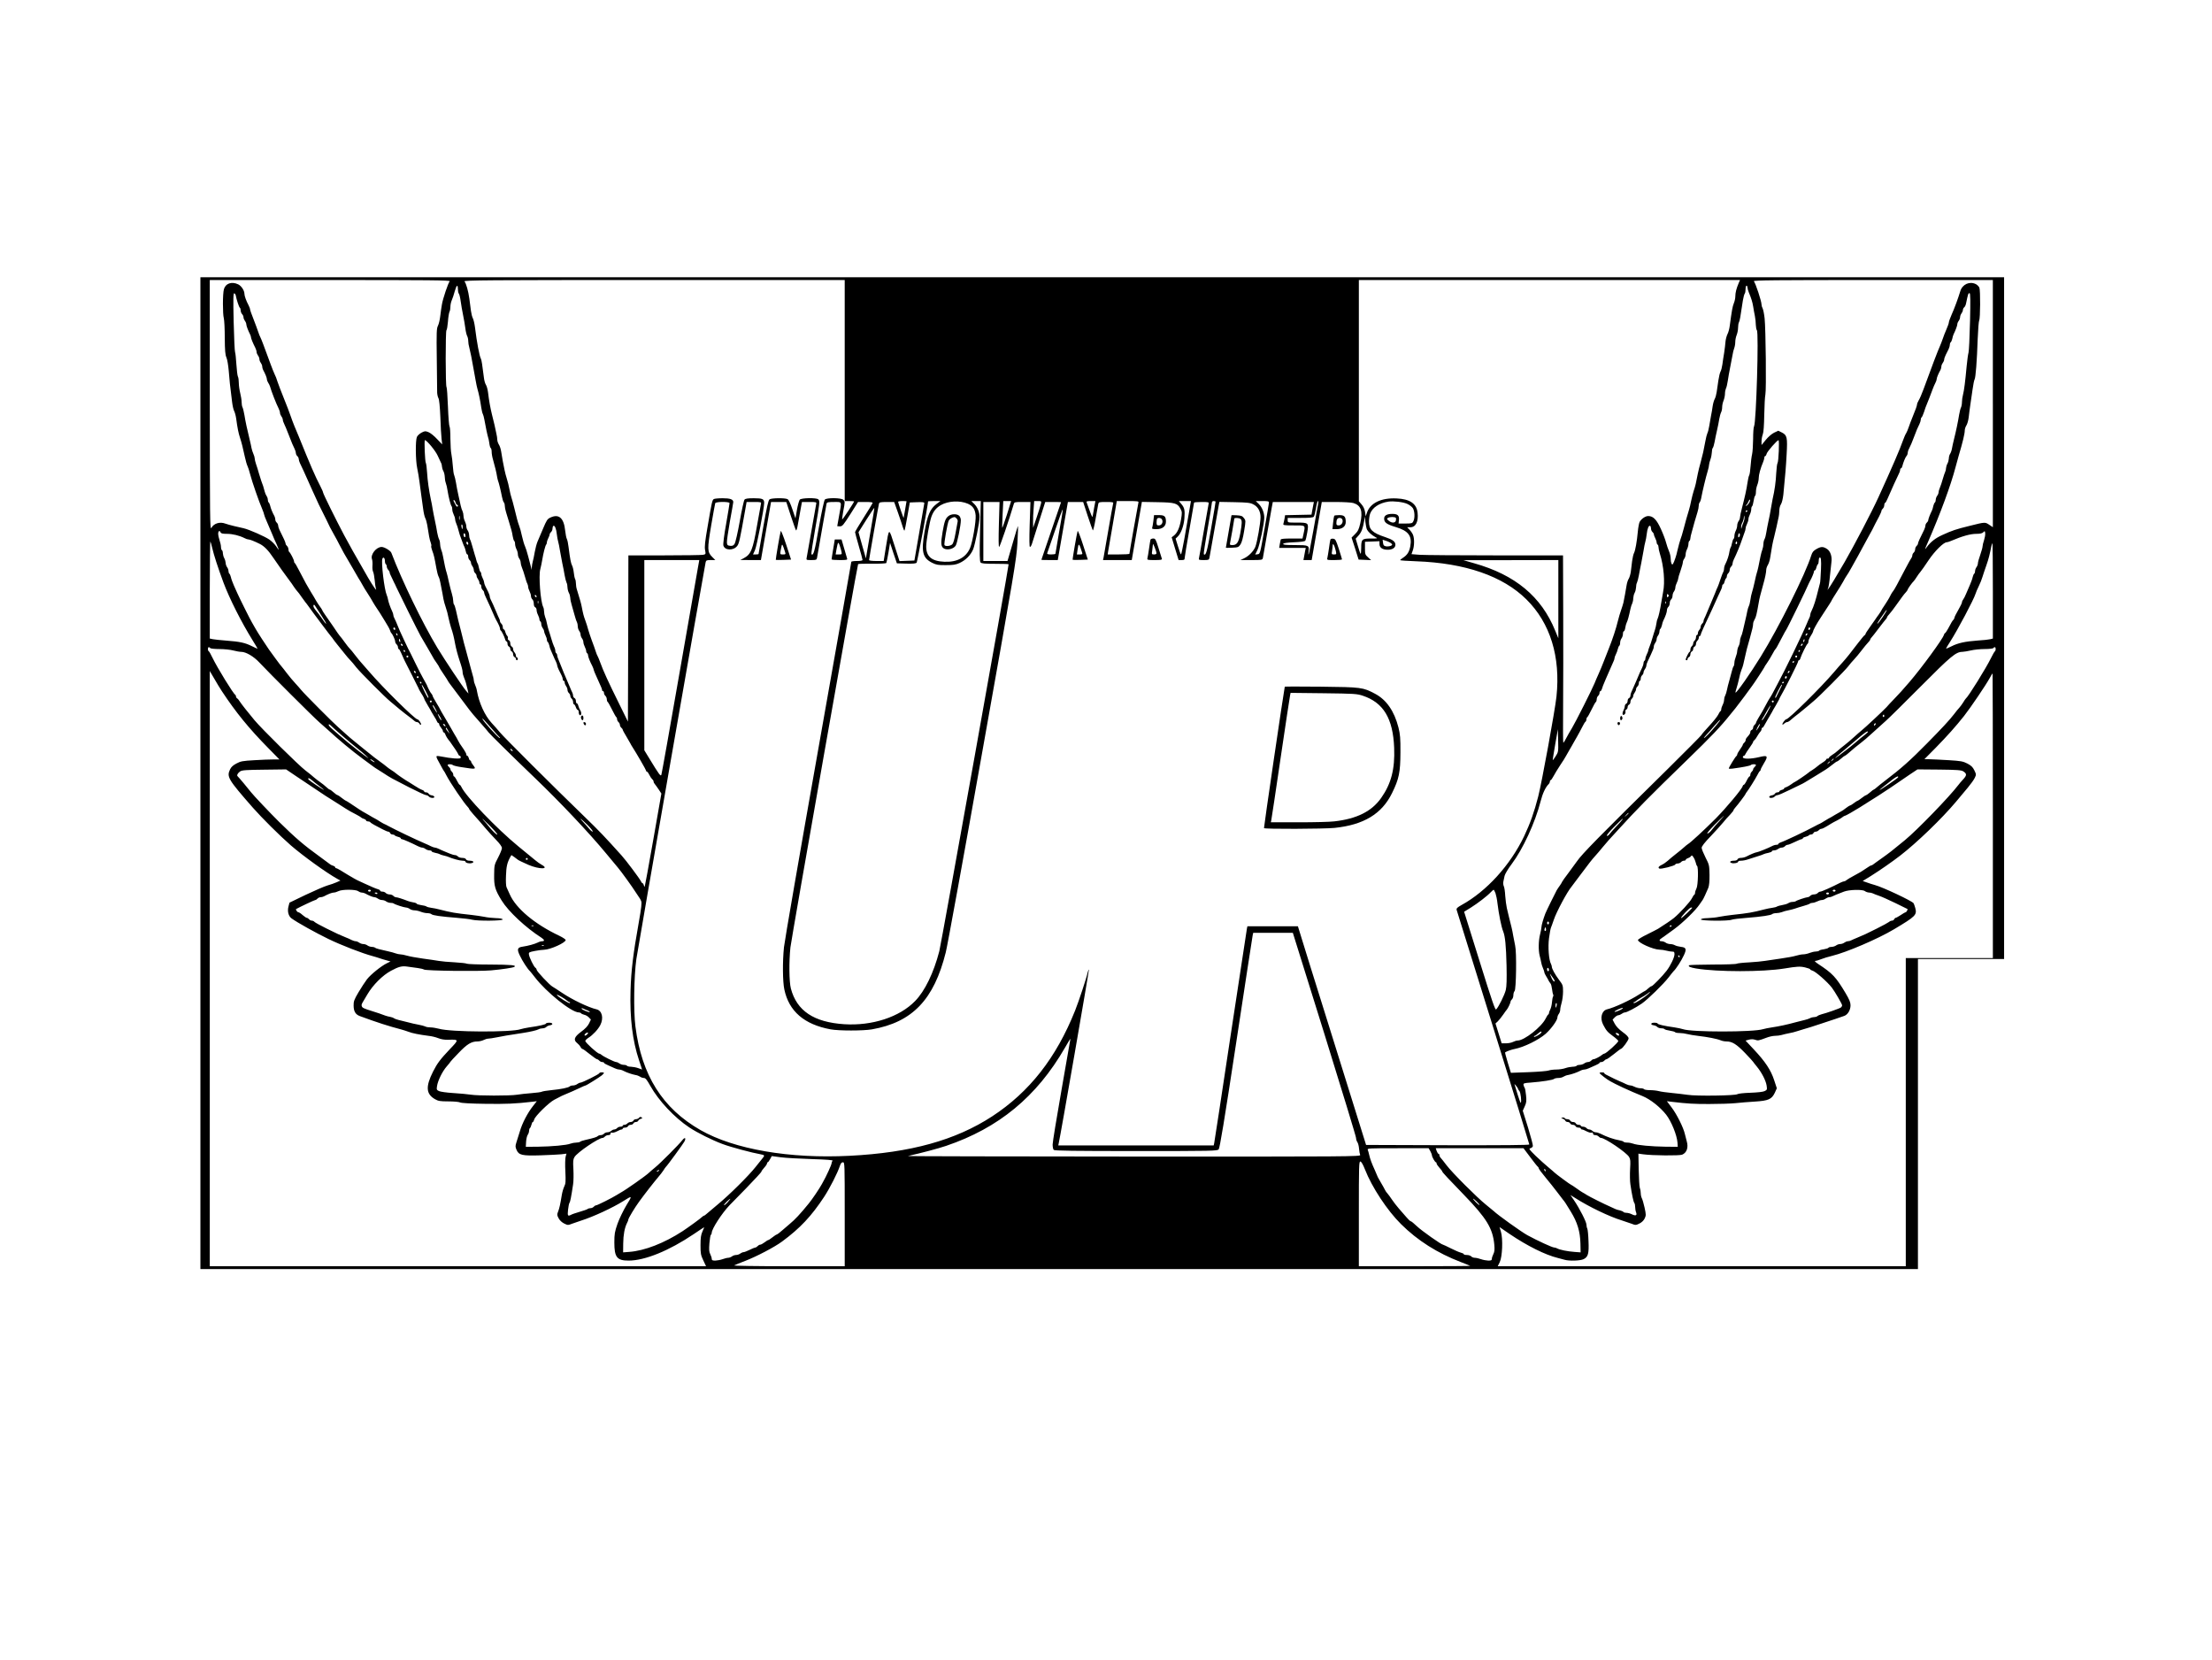 <?xml version="1.0" standalone="no"?>
<!DOCTYPE svg PUBLIC "-//W3C//DTD SVG 20010904//EN"
 "http://www.w3.org/TR/2001/REC-SVG-20010904/DTD/svg10.dtd">
<svg version="1.0" xmlns="http://www.w3.org/2000/svg"
 width="2362pt" height="1772pt" viewBox="0 0 2362 1772"
 preserveAspectRatio="xMidYMid meet">

<g transform="translate(0,1772) scale(0.1,-0.1)"
fill="#000000" stroke="none">
<path d="M2140 9465 l0 -5295 9170 0 9170 0 0 1655 0 1655 460 0 460 0 0 3640
0 3640 -9630 0 -9630 0 0 -5295z m2662 5252 c-17 -20 -73 -186 -83 -247 -6
-30 -13 -86 -18 -125 -4 -38 -15 -84 -24 -102 -15 -28 -17 -68 -13 -355 2
-178 4 -340 4 -360 1 -21 7 -48 14 -60 8 -15 15 -85 20 -198 3 -96 9 -202 13
-235 l7 -60 -55 57 c-29 32 -70 65 -90 73 -34 14 -40 14 -75 -4 -21 -11 -43
-31 -50 -46 -17 -37 -15 -252 3 -334 8 -36 19 -104 25 -151 6 -47 15 -114 20
-150 5 -36 13 -97 19 -137 5 -39 15 -82 22 -95 7 -13 16 -45 21 -73 16 -106
26 -161 37 -188 6 -16 9 -32 6 -37 -3 -4 2 -27 11 -51 17 -44 23 -71 44 -188
6 -35 16 -73 22 -85 7 -12 16 -41 20 -66 23 -117 27 -138 33 -175 4 -22 15
-62 25 -90 10 -27 23 -77 29 -110 7 -33 19 -80 27 -105 19 -54 32 -108 44
-175 9 -49 28 -120 48 -180 22 -65 32 -102 32 -124 0 -12 7 -38 16 -59 15 -35
24 -66 40 -137 l6 -30 -26 30 c-38 44 -223 322 -307 460 -159 265 -376 712
-490 1012 -8 23 -75 63 -104 63 -57 0 -121 -81 -103 -130 5 -13 7 -45 5 -70
-2 -25 1 -54 7 -65 6 -11 13 -51 17 -90 3 -38 9 -79 13 -90 14 -37 -29 24 -82
114 -145 252 -204 356 -257 456 -85 160 -225 443 -225 456 0 6 -13 36 -29 67
-57 109 -108 227 -231 532 -12 30 -33 80 -46 110 -13 31 -32 83 -43 115 -11
33 -43 116 -71 185 -28 69 -58 148 -67 175 -8 28 -22 64 -31 80 -8 17 -27 64
-42 105 -73 199 -100 271 -109 287 -6 10 -17 38 -25 63 -8 25 -31 85 -50 135
-20 49 -36 96 -36 103 0 7 -8 27 -17 45 -23 42 -43 98 -43 119 0 36 -33 86
-67 102 -69 33 -135 10 -152 -52 -14 -47 -14 -266 -1 -311 5 -19 10 -112 10
-208 1 -136 5 -182 18 -211 9 -20 19 -82 24 -137 7 -96 15 -171 36 -335 5 -42
15 -87 23 -100 7 -14 17 -50 21 -80 13 -97 24 -154 41 -205 18 -55 27 -92 52
-205 9 -41 21 -83 27 -94 6 -11 19 -51 29 -90 20 -78 95 -294 128 -369 11 -27
21 -54 21 -60 0 -6 13 -40 29 -76 16 -36 40 -93 54 -126 13 -33 36 -86 51
-117 14 -32 24 -58 22 -58 -2 0 -15 18 -29 39 -15 22 -47 53 -71 70 -48 33
-217 108 -276 121 -19 5 -64 15 -100 23 -36 9 -78 20 -93 26 -60 23 -124 3
-151 -47 -14 -24 -15 122 -16 1311 l0 1337 1286 0 c1047 0 1284 -2 1276 -13z
m4218 -1167 l0 -1180 50 0 c28 0 50 -2 50 -4 0 -10 -123 -196 -127 -192 -2 2
3 41 11 86 20 102 20 105 0 124 -21 21 -176 23 -196 2 -8 -8 -35 -130 -64
-296 -45 -262 -59 -309 -80 -287 -3 3 15 122 40 265 50 283 52 302 34 320 -19
19 -182 16 -198 -3 -7 -9 -21 -57 -30 -108 l-16 -92 -33 98 c-20 60 -40 101
-51 107 -27 15 -173 13 -193 -2 -13 -10 -29 -81 -67 -296 -28 -156 -50 -285
-50 -287 0 -3 -13 -5 -29 -5 l-30 0 21 47 c19 43 98 448 98 503 0 42 -17 50
-111 50 -65 0 -90 -4 -99 -15 -7 -8 -30 -113 -51 -232 -21 -119 -46 -227 -55
-240 -12 -19 -23 -23 -47 -21 -28 3 -32 7 -35 34 -2 17 13 119 32 227 20 108
36 201 36 206 0 29 -33 41 -113 41 -45 0 -88 -4 -95 -9 -17 -10 -22 -35 -66
-293 -28 -160 -34 -217 -27 -251 8 -44 8 -45 -22 -51 -16 -3 -202 -6 -413 -6
l-384 0 -2 -887 -3 -888 -96 195 c-111 224 -169 350 -199 435 -12 33 -25 64
-29 70 -4 5 -13 28 -20 50 -7 22 -25 74 -41 115 -15 41 -33 95 -40 120 -6 25
-20 68 -30 95 -18 49 -23 68 -39 150 -7 36 -16 66 -51 181 -6 17 -10 45 -10
63 0 18 -4 40 -9 49 -5 9 -11 40 -14 68 -3 29 -11 62 -18 75 -13 24 -22 73
-38 199 -4 36 -12 74 -18 85 -6 11 -14 52 -18 90 -14 135 -68 182 -159 138
-31 -14 -40 -29 -77 -117 -23 -56 -50 -119 -60 -141 -9 -22 -22 -71 -29 -110
-6 -38 -16 -84 -21 -101 -5 -17 -9 -44 -10 -60 l-1 -29 -8 30 c-5 17 -18 68
-30 115 -12 47 -28 96 -35 110 -7 14 -21 61 -31 105 -9 44 -23 94 -30 110 -6
17 -17 48 -22 70 -6 22 -19 76 -30 120 -11 44 -24 94 -30 110 -6 17 -16 57
-22 90 -6 33 -18 83 -27 110 -9 28 -20 70 -25 95 -5 25 -13 68 -19 95 -5 28
-13 73 -17 101 -4 28 -15 63 -25 77 -9 15 -17 38 -17 52 0 13 -4 44 -10 67 -5
24 -14 66 -20 93 -6 28 -18 77 -27 110 -17 70 -31 145 -41 231 -4 33 -14 71
-23 85 -9 13 -19 49 -22 79 -16 130 -25 188 -32 200 -15 25 -43 172 -63 335
-5 39 -15 81 -22 95 -8 14 -17 50 -21 80 -4 30 -12 89 -17 130 -11 82 -34 163
-52 185 -11 13 244 15 2024 15 l2036 0 0 -1180z m9546 1148 c-25 -59 -36 -104
-36 -142 0 -20 -7 -53 -16 -74 -14 -34 -23 -86 -43 -237 -4 -33 -15 -75 -25
-93 -9 -19 -19 -55 -21 -80 -2 -26 -8 -78 -14 -117 -7 -38 -15 -95 -19 -125
-4 -30 -13 -65 -20 -77 -7 -13 -17 -55 -23 -95 -6 -40 -14 -95 -18 -123 -4
-27 -13 -61 -21 -75 -8 -14 -18 -49 -22 -77 -4 -29 -12 -77 -18 -105 -5 -29
-13 -78 -19 -109 -5 -31 -14 -65 -20 -76 -5 -11 -15 -49 -21 -84 -18 -100 -27
-138 -50 -224 -13 -44 -26 -100 -31 -125 -16 -87 -27 -135 -43 -180 -8 -25
-20 -72 -27 -105 -6 -33 -17 -78 -24 -100 -16 -50 -40 -136 -55 -195 -6 -25
-16 -58 -21 -75 -21 -59 -41 -131 -49 -170 -7 -40 -33 -116 -46 -137 -11 -17
-24 13 -24 56 0 22 -8 58 -18 80 -10 23 -24 64 -31 91 -7 28 -31 93 -55 145
-46 102 -83 140 -136 140 -30 0 -74 -30 -92 -63 -6 -12 -15 -58 -19 -102 -10
-110 -27 -202 -40 -228 -7 -12 -16 -51 -21 -87 -4 -36 -11 -87 -14 -115 -4
-27 -14 -61 -22 -74 -9 -13 -19 -44 -23 -70 -8 -53 -25 -142 -34 -186 -4 -16
-15 -52 -25 -80 -10 -27 -25 -79 -34 -115 -18 -77 -58 -198 -97 -295 -15 -38
-39 -99 -53 -135 -13 -36 -39 -96 -56 -135 -17 -38 -37 -83 -43 -100 -22 -56
-205 -420 -242 -480 -20 -33 -48 -81 -61 -107 -13 -27 -27 -48 -31 -48 -3 0
-4 177 -2 393 2 215 2 665 1 1000 l-2 607 -718 0 c-396 0 -760 3 -810 6 l-90
7 14 40 c17 47 18 125 3 164 -5 15 -22 40 -37 56 l-26 27 32 0 c60 0 90 60 79
157 -11 96 -83 145 -224 151 -165 8 -282 -49 -317 -153 l-13 -38 -7 47 c-5 30
-18 59 -37 80 l-29 34 0 1181 0 1181 2035 0 2035 0 -14 -32z m2714 -1288 l0
-1319 -36 24 c-47 32 -45 32 -209 -9 -150 -37 -189 -50 -296 -99 -74 -34 -124
-73 -167 -132 -22 -30 -21 -24 12 50 136 312 247 614 297 805 11 41 26 95 33
120 44 148 66 239 66 275 0 14 8 38 17 52 10 15 21 54 25 87 4 34 11 93 17
131 6 39 16 113 24 165 7 52 17 102 22 109 11 19 25 193 33 431 4 102 11 191
16 199 12 19 14 321 2 349 -5 13 -22 30 -37 38 -67 34 -145 -1 -167 -76 -23
-76 -62 -182 -93 -251 -16 -36 -29 -73 -29 -82 0 -9 -12 -42 -26 -74 -14 -32
-32 -78 -40 -103 -8 -25 -22 -58 -29 -75 -17 -35 -97 -245 -175 -460 -18 -49
-41 -103 -52 -120 -10 -16 -18 -37 -18 -46 0 -9 -17 -59 -39 -110 -21 -52 -44
-112 -51 -134 -7 -22 -19 -49 -26 -61 -8 -11 -22 -45 -33 -75 -34 -98 -116
-287 -263 -609 -70 -154 -258 -513 -360 -690 -91 -157 -156 -264 -173 -285
-15 -20 -16 -20 -5 2 6 13 15 71 20 130 6 60 13 126 16 149 9 62 -11 121 -49
144 -41 26 -63 25 -112 -3 -31 -18 -43 -32 -54 -67 -60 -195 -347 -770 -539
-1080 -110 -179 -261 -394 -270 -385 -2 2 3 23 11 47 8 24 20 70 27 103 6 33
18 75 26 94 14 32 20 54 44 166 8 39 15 65 45 170 26 92 35 132 35 154 0 12 7
32 15 45 15 22 24 61 45 181 7 45 19 91 48 195 19 65 32 130 32 155 0 14 8 37
17 52 9 14 21 49 25 77 17 112 27 164 42 221 8 33 20 83 26 110 6 28 15 69 20
93 6 23 10 60 10 82 0 23 8 53 18 67 10 16 20 59 25 103 21 215 28 298 35 430
10 177 5 203 -49 231 l-40 20 -45 -21 c-26 -13 -63 -45 -89 -77 l-45 -55 0 40
c0 22 6 55 13 73 9 23 14 94 16 211 2 98 7 195 12 215 11 48 4 698 -8 813 -5
47 -15 95 -21 107 -7 12 -12 30 -12 41 0 35 -63 227 -82 249 -8 11 240 13
1271 13 l1281 0 0 -1320z m-16390 1222 c0 -21 4 -42 10 -48 5 -5 14 -41 19
-79 5 -39 17 -106 26 -150 9 -44 20 -107 24 -140 4 -34 13 -70 19 -82 7 -12
12 -37 12 -55 0 -18 5 -49 11 -68 5 -19 14 -60 20 -90 5 -30 16 -89 24 -130 8
-41 19 -101 24 -132 5 -31 14 -72 19 -90 13 -42 31 -127 41 -200 5 -31 12 -62
17 -69 4 -8 12 -34 16 -59 12 -70 34 -173 40 -190 4 -8 9 -36 13 -62 3 -26 10
-50 16 -53 5 -4 9 -21 9 -39 0 -19 6 -56 14 -82 21 -72 38 -145 43 -179 3 -16
7 -37 10 -45 9 -21 32 -115 43 -174 5 -27 14 -54 20 -60 5 -5 10 -21 10 -35 0
-15 6 -46 14 -71 8 -25 22 -72 32 -105 9 -33 20 -71 25 -85 4 -14 11 -44 14
-67 4 -24 11 -45 16 -49 5 -3 9 -17 9 -32 0 -15 7 -40 15 -56 8 -15 15 -40 15
-55 0 -14 7 -35 15 -45 8 -11 15 -30 15 -43 0 -12 6 -37 14 -55 8 -18 22 -60
31 -93 9 -33 20 -68 26 -77 5 -10 9 -26 9 -35 0 -10 7 -31 15 -47 8 -15 15
-38 15 -51 0 -12 7 -28 15 -35 8 -7 15 -27 15 -45 0 -20 6 -35 15 -39 8 -3 15
-16 15 -30 0 -13 7 -37 15 -52 8 -16 15 -37 15 -46 0 -9 5 -20 10 -23 6 -3 10
-16 10 -29 0 -12 7 -31 15 -42 8 -10 15 -26 15 -34 0 -8 7 -28 15 -44 8 -15
15 -37 15 -47 0 -10 4 -20 9 -24 5 -3 13 -20 17 -37 3 -18 10 -39 15 -48 4 -8
15 -33 24 -55 9 -22 23 -53 31 -68 8 -16 14 -35 14 -42 0 -7 8 -28 17 -47 9
-18 22 -45 30 -60 7 -14 13 -33 13 -42 0 -9 5 -16 10 -16 6 0 10 -8 10 -18 0
-10 7 -27 15 -38 8 -10 15 -29 15 -40 0 -12 7 -27 15 -34 8 -7 15 -20 15 -30
0 -10 7 -23 15 -30 8 -7 15 -23 15 -36 0 -13 4 -24 9 -24 5 0 14 -13 20 -30 5
-16 15 -30 20 -30 6 0 11 -11 11 -24 0 -14 5 -28 10 -31 17 -11 23 24 8 48 -8
12 -18 34 -22 50 -3 15 -11 27 -16 27 -6 0 -10 11 -10 25 0 14 -7 28 -15 31
-8 4 -15 15 -15 25 0 11 -4 27 -10 37 -5 9 -16 35 -25 57 -9 22 -23 56 -32 75
-27 62 -40 94 -58 140 -10 25 -24 59 -31 77 -8 17 -14 38 -14 46 0 9 -4 19
-10 22 -5 3 -10 15 -10 27 0 11 -6 32 -14 46 -7 15 -21 54 -30 87 -10 33 -22
74 -28 90 -5 17 -14 48 -18 70 -4 22 -12 53 -19 68 -6 16 -11 42 -11 58 0 16
-4 37 -9 47 -29 56 -51 336 -31 406 6 22 15 66 20 96 12 73 33 156 43 166 4 4
7 14 7 23 0 9 7 29 15 45 8 15 15 34 15 41 0 7 7 18 15 25 8 7 15 23 15 36 0
12 4 25 9 29 15 9 31 -30 37 -88 3 -29 10 -65 15 -82 5 -16 13 -57 18 -90 6
-33 17 -94 25 -135 9 -41 21 -102 26 -134 6 -32 15 -67 20 -77 6 -10 10 -33
10 -51 1 -18 7 -44 15 -58 8 -14 14 -38 15 -54 0 -15 7 -49 15 -75 8 -25 21
-73 30 -106 9 -33 20 -68 26 -77 5 -10 9 -30 9 -46 0 -15 7 -37 15 -48 8 -10
15 -28 15 -40 0 -11 7 -29 15 -40 8 -10 15 -29 15 -40 0 -12 7 -35 15 -50 8
-16 15 -37 15 -46 0 -9 5 -20 10 -23 6 -3 10 -13 10 -22 0 -15 19 -65 46 -116
8 -16 14 -33 14 -38 0 -5 14 -39 31 -76 52 -114 59 -131 59 -142 0 -6 5 -11
10 -11 6 0 10 -8 10 -19 0 -10 7 -24 15 -31 8 -7 15 -23 15 -36 0 -12 4 -25 9
-28 5 -3 26 -41 47 -83 21 -43 42 -79 46 -81 5 -2 8 -12 8 -22 0 -9 7 -23 15
-30 8 -7 15 -20 15 -30 0 -10 7 -23 15 -30 8 -7 15 -16 15 -21 0 -5 17 -37 38
-71 21 -35 41 -70 45 -78 4 -8 11 -22 17 -30 46 -71 150 -251 150 -259 0 -6 4
-11 10 -11 5 0 16 -16 25 -35 9 -19 23 -39 31 -46 8 -6 14 -17 14 -25 0 -7 6
-19 13 -26 6 -7 25 -33 41 -57 l29 -44 -87 -496 c-48 -273 -89 -497 -91 -499
-2 -2 -6 6 -10 17 -3 12 -10 21 -14 21 -4 0 -12 10 -18 23 -13 27 -159 223
-206 274 -178 198 -238 261 -395 413 -321 310 -866 854 -903 900 -20 25 -60
70 -88 100 -74 80 -135 215 -158 345 -2 17 -11 44 -19 62 -8 17 -14 39 -14 49
0 10 -4 31 -10 48 -5 17 -16 58 -25 91 -25 95 -42 156 -58 215 -9 30 -18 66
-21 80 -3 14 -12 52 -21 85 -22 83 -44 171 -56 230 -6 28 -15 54 -20 60 -5 5
-9 23 -9 40 0 16 -6 50 -14 75 -8 25 -22 81 -32 125 -9 44 -20 89 -24 100 -8
21 -26 100 -39 175 -4 25 -13 58 -20 73 -6 16 -11 42 -11 58 0 17 -5 40 -11
51 -6 11 -15 44 -20 72 -4 28 -15 85 -24 126 -9 41 -20 99 -25 128 -4 29 -13
74 -19 100 -19 92 -35 198 -40 287 -3 50 -9 95 -13 101 -10 16 -19 244 -10
244 20 0 115 -116 137 -167 14 -32 30 -66 35 -75 6 -10 10 -28 10 -40 1 -13 7
-34 15 -48 8 -14 14 -42 15 -62 0 -20 5 -49 11 -65 6 -15 15 -53 19 -83 11
-70 33 -156 43 -166 4 -4 7 -19 7 -33 0 -14 7 -39 15 -55 8 -15 15 -37 15 -48
0 -11 6 -34 14 -51 8 -18 16 -43 19 -57 3 -14 11 -41 17 -60 28 -77 42 -116
50 -130 4 -9 11 -30 15 -48 3 -18 11 -32 16 -32 5 0 9 -11 9 -24 0 -13 7 -29
15 -36 8 -7 15 -20 15 -29 0 -10 7 -26 15 -37 8 -10 15 -29 15 -40 0 -12 7
-27 15 -34 8 -7 15 -20 15 -29 0 -9 7 -25 15 -35 8 -11 15 -28 15 -38 0 -10 5
-18 10 -18 6 0 10 -11 10 -24 0 -13 7 -29 15 -36 8 -7 15 -18 15 -25 0 -8 6
-26 14 -42 17 -33 87 -191 100 -223 3 -8 10 -22 15 -30 26 -45 41 -80 41 -93
0 -9 3 -17 8 -19 8 -4 38 -63 47 -95 3 -13 11 -23 16 -23 5 0 9 -11 9 -24 0
-13 7 -26 15 -30 8 -3 15 -15 15 -26 0 -11 7 -23 15 -26 8 -4 15 -17 15 -30 0
-14 7 -27 15 -30 8 -4 15 -12 15 -20 0 -8 5 -14 10 -14 6 0 10 7 10 15 0 8 -4
15 -10 15 -5 0 -10 9 -10 19 0 11 -7 26 -15 35 -8 8 -15 24 -15 36 0 11 -7 23
-15 26 -8 4 -15 18 -15 34 0 16 -7 30 -16 34 -9 3 -14 13 -10 21 3 8 -1 20 -8
27 -7 7 -16 26 -20 41 -3 15 -11 27 -16 27 -6 0 -10 11 -10 24 0 13 -7 29 -15
36 -8 7 -15 19 -15 26 0 8 -4 22 -10 32 -5 9 -16 35 -25 57 -25 59 -55 128
-66 147 -5 10 -9 24 -9 32 0 8 -8 29 -17 48 -9 18 -22 45 -30 60 -7 14 -13 33
-13 41 0 8 -7 28 -15 43 -8 16 -15 37 -15 46 0 9 -4 19 -9 22 -5 3 -12 23 -16
43 -4 21 -10 43 -15 48 -4 6 -10 21 -13 35 -3 14 -10 39 -16 55 -5 17 -17 57
-26 90 -9 33 -20 68 -26 77 -5 10 -9 30 -9 46 0 15 -7 37 -15 48 -8 10 -15 30
-15 44 0 14 -7 38 -15 54 -8 15 -15 42 -15 58 0 16 -5 38 -10 49 -6 10 -15 38
-20 61 -5 24 -16 75 -25 113 -9 39 -20 97 -25 130 -6 33 -14 69 -19 80 -6 11
-12 56 -15 100 -3 44 -10 100 -15 125 -6 25 -10 99 -11 165 0 67 -4 125 -9
130 -5 6 -13 101 -17 213 -4 111 -11 205 -15 208 -12 7 -12 601 -1 608 5 3 12
44 16 92 3 47 11 94 16 104 6 10 10 35 10 54 0 19 6 50 14 68 8 18 23 61 32
96 20 70 34 80 34 24z m13770 18 c0 -10 6 -34 14 -52 27 -64 39 -104 47 -153
4 -27 12 -72 18 -100 5 -27 10 -70 10 -96 1 -25 6 -50 11 -55 22 -22 -7 -985
-30 -1026 -6 -10 -10 -71 -10 -135 -1 -65 -5 -138 -11 -163 -6 -25 -13 -81
-16 -125 -3 -44 -9 -88 -14 -98 -6 -9 -14 -45 -19 -80 -10 -72 -30 -160 -59
-271 -12 -44 -21 -89 -21 -100 0 -12 -7 -30 -15 -40 -8 -11 -15 -32 -15 -47 0
-15 -7 -40 -15 -55 -8 -16 -15 -41 -15 -56 0 -15 -4 -29 -9 -32 -5 -3 -12 -23
-16 -43 -4 -21 -10 -42 -15 -48 -4 -5 -10 -26 -13 -45 -5 -38 -22 -90 -43
-132 -8 -14 -14 -36 -14 -47 0 -12 -4 -29 -9 -39 -6 -9 -19 -45 -31 -80 -11
-34 -24 -70 -29 -80 -5 -9 -17 -37 -26 -62 -10 -25 -24 -60 -32 -77 -28 -67
-42 -99 -58 -138 -9 -22 -20 -48 -25 -57 -6 -10 -10 -24 -10 -32 0 -7 -7 -19
-15 -26 -8 -7 -15 -21 -15 -32 0 -11 -7 -26 -15 -34 -8 -9 -15 -24 -15 -35 0
-10 -4 -19 -10 -19 -5 0 -10 -11 -10 -24 0 -13 -7 -29 -15 -36 -8 -7 -15 -20
-15 -30 0 -10 -7 -23 -15 -30 -8 -7 -15 -23 -15 -36 0 -13 -4 -24 -8 -24 -8 0
-42 -68 -42 -83 0 -4 5 -7 10 -7 6 0 10 6 10 14 0 8 7 16 15 20 8 3 15 16 15
30 0 13 7 26 15 30 8 3 15 15 15 26 0 11 7 23 15 26 8 4 15 16 15 29 0 12 7
28 15 35 8 7 15 21 15 31 0 11 5 19 10 19 6 0 10 5 10 11 0 6 14 41 31 78 62
130 126 271 157 341 8 19 21 47 29 62 7 14 13 33 13 42 0 9 4 16 9 16 5 0 12
13 16 30 4 16 11 32 16 35 5 4 9 14 9 24 0 10 7 24 15 31 8 7 15 23 15 35 0
12 7 28 15 35 8 7 15 21 15 30 0 10 6 31 14 47 30 60 70 158 86 208 7 22 19
55 26 73 8 18 14 41 14 51 0 10 7 32 15 47 8 16 15 39 15 50 0 12 7 35 15 50
8 16 15 41 15 56 0 15 4 29 9 32 5 4 12 29 16 56 4 27 11 52 16 56 5 3 9 22 9
43 0 21 7 55 15 74 8 20 15 53 15 73 0 35 19 105 47 171 7 17 13 38 13 47 0 9
4 16 9 16 5 0 12 11 15 24 6 25 112 146 127 146 11 0 1 -230 -10 -244 -5 -6
-11 -54 -14 -106 -4 -92 -17 -186 -39 -280 -5 -25 -14 -72 -19 -105 -5 -33
-16 -91 -25 -130 -8 -38 -19 -92 -23 -120 -4 -27 -12 -60 -19 -72 -7 -12 -12
-35 -12 -52 0 -16 -5 -42 -11 -58 -6 -15 -15 -48 -20 -73 -18 -96 -32 -156
-39 -175 -4 -11 -15 -56 -24 -100 -10 -44 -22 -93 -28 -110 -6 -16 -13 -52
-17 -80 -4 -27 -11 -57 -16 -65 -5 -8 -12 -32 -17 -55 -4 -22 -14 -69 -23
-105 -9 -36 -20 -84 -25 -108 -5 -23 -14 -51 -20 -61 -5 -11 -10 -32 -10 -48
-1 -15 -7 -39 -15 -53 -8 -14 -14 -37 -15 -51 0 -15 -7 -43 -15 -62 -8 -20
-15 -49 -15 -65 0 -15 -4 -32 -9 -37 -5 -6 -13 -30 -19 -55 -6 -25 -18 -70
-27 -100 -9 -30 -20 -73 -24 -95 -4 -22 -13 -50 -19 -62 -7 -12 -12 -33 -12
-46 0 -14 -7 -38 -15 -53 -8 -16 -15 -36 -15 -46 0 -9 -3 -18 -7 -20 -5 -1
-17 -20 -27 -41 -11 -21 -54 -74 -95 -118 -42 -45 -80 -89 -84 -98 -5 -9 -164
-169 -353 -356 -741 -729 -923 -915 -974 -990 -8 -12 -48 -66 -87 -119 -40
-52 -73 -99 -73 -102 0 -3 -10 -20 -22 -37 -13 -17 -28 -41 -35 -52 -18 -33
-114 -228 -122 -250 -22 -58 -41 -125 -41 -143 0 -12 -7 -47 -15 -79 -17 -66
-19 -170 -4 -228 6 -22 13 -53 16 -70 2 -16 11 -44 19 -62 8 -17 14 -37 15
-45 0 -7 9 -26 20 -43 10 -16 22 -37 25 -45 4 -8 13 -22 20 -30 7 -8 14 -36
17 -62 3 -25 8 -51 12 -57 3 -6 3 -17 -2 -23 -4 -7 -9 -35 -11 -61 -2 -26 -10
-60 -18 -75 -8 -15 -14 -32 -14 -39 0 -6 -3 -13 -7 -15 -5 -1 -17 -21 -28 -43
-45 -91 -229 -235 -299 -235 -12 0 -34 -7 -50 -15 -15 -8 -49 -15 -75 -15
l-46 0 -33 106 -33 106 23 21 c13 12 39 45 58 72 19 28 37 52 40 55 11 11 40
72 40 85 0 7 7 18 15 25 8 7 15 27 15 44 0 18 6 38 13 44 17 18 23 414 6 485
-6 29 -15 75 -20 102 -4 28 -13 70 -19 95 -7 25 -18 70 -25 100 -7 30 -18 78
-25 105 -6 28 -14 86 -17 130 -2 44 -9 90 -15 102 -6 12 -8 34 -5 50 4 15 9
43 13 61 4 19 37 75 75 125 121 161 251 442 310 672 21 83 52 150 86 183 7 7
13 20 13 28 0 8 4 14 8 14 5 0 18 19 31 43 12 23 44 76 71 117 28 41 55 84 60
95 6 11 24 43 40 70 16 28 35 59 40 70 6 11 24 43 40 70 16 28 41 74 55 102
14 29 30 55 36 58 5 4 9 15 9 25 0 10 4 20 9 22 4 2 25 38 45 80 21 43 41 80
47 83 5 4 9 17 9 29 0 13 7 29 15 36 8 7 15 21 15 31 0 11 4 19 9 19 5 0 12
10 16 23 6 22 13 39 41 105 52 120 75 173 85 194 5 10 9 23 9 30 0 7 6 25 14
40 8 15 17 40 21 57 4 17 11 33 16 36 5 4 9 18 9 33 0 15 7 36 15 46 8 11 15
32 15 48 0 15 4 28 10 28 5 0 12 17 15 38 3 20 10 45 15 54 10 18 24 69 40
146 5 23 14 51 20 61 5 11 10 35 10 53 1 18 7 44 15 58 8 14 14 40 15 58 0 18
4 41 10 51 5 10 14 45 20 77 6 32 17 93 26 134 8 41 19 102 25 135 5 33 13 74
18 90 5 17 12 53 15 82 6 58 22 97 37 88 5 -4 9 -17 9 -29 0 -13 7 -29 15 -36
8 -7 15 -18 15 -25 0 -7 7 -26 15 -41 8 -16 15 -37 15 -46 0 -9 5 -20 10 -23
6 -3 10 -16 10 -28 0 -12 6 -42 14 -67 42 -132 57 -305 35 -411 -6 -30 -14
-79 -19 -109 -13 -82 -29 -152 -39 -175 -6 -11 -12 -36 -14 -55 -3 -19 -9 -48
-15 -65 -6 -16 -18 -57 -28 -90 -9 -33 -23 -74 -31 -92 -7 -17 -13 -35 -13
-41 0 -5 -7 -23 -15 -38 -8 -16 -15 -37 -15 -46 0 -9 -4 -20 -10 -23 -5 -3
-10 -15 -10 -25 0 -10 -6 -31 -14 -47 -15 -30 -35 -74 -61 -138 -18 -43 -43
-99 -56 -127 -5 -10 -9 -26 -9 -37 0 -10 -7 -21 -15 -25 -8 -3 -15 -16 -15
-30 0 -13 -7 -26 -15 -30 -8 -3 -15 -14 -15 -25 0 -10 -6 -31 -14 -46 -18 -34
-11 -61 11 -43 8 6 12 20 10 29 -3 10 1 20 9 23 8 3 14 15 14 26 0 11 7 23 15
26 8 4 15 16 15 29 0 12 7 28 15 35 8 7 15 20 15 29 0 9 7 25 15 35 8 11 15
27 15 37 0 9 7 22 15 29 8 7 15 23 15 36 0 13 5 24 10 24 6 0 10 11 10 24 0
13 7 29 15 36 8 7 15 20 15 29 0 10 7 26 15 37 8 10 15 27 15 36 0 9 6 29 14
45 8 15 22 46 32 68 9 22 21 48 25 57 5 10 9 26 9 36 0 10 7 27 15 38 8 10 15
28 15 39 0 11 7 29 15 39 8 11 15 30 15 42 0 13 4 25 9 29 5 3 13 20 17 37 3
18 10 39 14 48 25 50 40 94 40 114 0 13 7 29 15 36 8 7 15 25 15 40 0 15 7 33
15 40 8 7 15 24 15 39 0 14 7 35 15 45 8 11 15 30 15 42 0 12 7 35 15 50 8 16
15 36 15 44 0 8 11 47 25 85 13 39 25 79 25 90 0 11 7 29 15 39 8 11 15 32 15
47 0 15 7 40 15 55 8 16 15 41 15 56 0 15 5 30 10 33 6 3 10 14 10 24 0 10 7
43 16 72 8 30 22 79 30 109 9 30 22 75 30 100 8 25 14 56 14 71 0 14 5 30 10
35 6 6 15 33 19 60 11 59 47 211 67 276 8 26 14 55 14 65 0 10 7 36 15 58 8
22 14 56 15 76 0 19 4 39 9 45 6 5 14 34 20 64 5 30 17 87 26 125 9 39 20 93
24 121 5 28 14 61 20 72 6 11 11 36 11 55 0 19 7 51 15 70 8 20 15 53 15 72 0
20 5 45 10 56 6 10 15 47 20 82 5 34 16 98 25 142 9 44 20 103 25 130 4 28 13
63 19 78 6 16 11 45 11 66 0 21 7 55 15 74 8 20 15 55 15 77 0 23 4 49 9 58 9
16 15 50 42 232 6 36 15 69 20 75 5 5 9 26 9 47 0 21 5 38 10 38 6 0 10 -9 10
-20z m-16142 -86 c6 -38 34 -124 43 -130 5 -3 9 -16 9 -29 0 -13 7 -30 15 -39
8 -8 15 -23 15 -33 0 -11 7 -28 15 -39 8 -10 15 -27 15 -36 0 -16 19 -67 41
-110 5 -10 9 -23 9 -29 0 -12 22 -66 46 -112 8 -16 14 -36 14 -46 0 -9 7 -26
15 -37 8 -10 15 -28 15 -39 0 -11 7 -29 15 -39 8 -11 15 -28 15 -38 0 -10 4
-26 9 -36 23 -42 41 -86 41 -101 0 -9 6 -25 13 -36 8 -11 16 -29 20 -40 15
-54 66 -185 93 -238 8 -16 14 -36 14 -46 0 -9 7 -26 15 -37 8 -10 15 -27 15
-36 0 -9 7 -29 15 -45 8 -15 28 -64 45 -108 39 -100 48 -123 66 -158 8 -16 14
-37 14 -47 0 -9 7 -23 15 -30 8 -7 15 -21 15 -30 0 -10 6 -31 14 -47 8 -15 25
-53 39 -83 13 -30 33 -75 45 -100 11 -25 32 -72 47 -105 48 -109 85 -187 153
-320 16 -33 33 -67 36 -75 4 -8 22 -42 41 -75 19 -33 45 -82 59 -110 14 -27
36 -68 48 -90 29 -51 89 -154 105 -180 7 -11 17 -29 23 -40 6 -11 19 -33 29
-50 11 -16 29 -47 41 -69 11 -21 37 -64 58 -95 20 -31 45 -72 55 -91 11 -19
29 -48 41 -65 11 -16 26 -39 33 -50 6 -11 32 -52 56 -91 25 -39 48 -81 52 -95
4 -13 10 -26 14 -29 13 -10 41 -72 41 -90 0 -9 7 -23 15 -30 8 -7 15 -21 15
-31 0 -11 4 -19 8 -19 5 0 16 -19 26 -42 18 -44 50 -111 65 -138 5 -8 29 -56
54 -106 24 -49 49 -99 55 -110 6 -10 13 -26 16 -34 4 -8 15 -28 26 -45 11 -16
23 -37 26 -45 3 -8 8 -19 10 -25 2 -5 18 -32 34 -60 17 -27 35 -59 40 -70 6
-11 19 -33 30 -50 11 -16 23 -38 26 -47 4 -10 10 -18 15 -18 5 0 9 -6 9 -13 0
-8 9 -24 20 -37 11 -13 20 -29 20 -37 0 -7 4 -13 9 -13 5 0 11 -8 15 -17 6
-19 24 -49 41 -69 6 -6 17 -22 25 -34 8 -12 27 -39 41 -59 14 -20 28 -44 32
-53 3 -10 11 -18 17 -18 5 0 10 -7 10 -16 0 -13 -11 -15 -67 -12 -38 3 -94 11
-126 18 -31 7 -61 10 -65 6 -3 -4 2 -22 12 -39 10 -18 28 -50 39 -72 12 -22
23 -42 26 -45 4 -3 15 -23 26 -45 37 -74 192 -304 232 -343 7 -7 13 -16 13
-20 0 -4 21 -29 45 -57 67 -75 76 -85 130 -149 28 -33 78 -88 113 -124 40 -41
62 -72 62 -87 0 -13 -18 -58 -41 -102 -40 -76 -41 -81 -42 -183 -2 -120 9
-160 80 -275 71 -116 258 -291 426 -398 32 -21 35 -37 6 -37 -11 0 -33 -6 -47
-14 -33 -16 -101 -35 -162 -44 -55 -8 -61 -27 -30 -92 27 -59 85 -148 110
-170 3 -3 27 -32 52 -65 123 -160 391 -375 469 -375 10 0 20 -4 24 -9 3 -5 18
-12 34 -16 16 -3 38 -16 50 -29 l21 -22 -20 -42 c-14 -28 -42 -58 -85 -89 -73
-54 -84 -87 -42 -120 13 -10 29 -28 36 -41 6 -12 16 -22 21 -22 6 0 40 -25 77
-55 38 -30 73 -55 79 -55 6 0 17 -7 24 -15 7 -8 21 -15 31 -15 11 0 19 -4 19
-8 0 -5 19 -16 43 -26 23 -10 55 -25 71 -32 16 -8 38 -14 48 -14 11 0 32 -6
46 -14 37 -19 91 -37 127 -44 17 -2 39 -11 50 -18 11 -8 29 -14 41 -14 17 0
32 -19 69 -85 89 -159 258 -338 414 -442 87 -58 246 -137 356 -178 91 -34 316
-94 408 -110 42 -7 45 -13 20 -42 -10 -11 -44 -54 -76 -95 -71 -90 -280 -298
-402 -398 -49 -41 -101 -85 -115 -97 -14 -13 -28 -23 -32 -23 -3 0 -13 -6 -20
-13 -16 -17 -149 -113 -208 -152 -196 -128 -406 -210 -571 -222 l-65 -5 1 94
c1 93 15 169 41 220 8 14 14 31 14 37 0 13 70 129 114 189 57 79 165 217 203
261 21 24 47 58 58 75 10 17 22 33 25 36 14 11 186 247 199 272 20 39 4 49
-22 15 -35 -46 -237 -249 -291 -292 -27 -22 -56 -47 -65 -56 -32 -32 -252
-186 -301 -212 -8 -4 -28 -16 -45 -27 -47 -30 -207 -110 -220 -110 -7 0 -18
-7 -25 -15 -7 -8 -22 -15 -34 -15 -12 0 -26 -4 -31 -9 -6 -5 -44 -18 -85 -30
-41 -12 -83 -26 -92 -32 -35 -18 -39 -11 -32 54 4 34 10 67 15 73 8 10 18 59
39 199 5 33 6 106 3 161 -5 85 -3 106 12 130 29 49 257 204 300 204 7 0 18 7
25 15 7 8 23 15 36 15 15 0 24 6 24 16 0 10 5 14 15 10 9 -3 32 3 53 14 20 11
42 20 49 20 7 0 13 5 13 10 0 6 11 10 25 10 14 0 28 7 31 15 4 8 16 15 29 15
13 0 25 7 29 15 3 8 15 15 26 15 11 0 23 6 26 14 3 8 15 17 27 20 18 5 20 8 7
16 -11 7 -18 5 -26 -5 -6 -8 -21 -15 -33 -15 -12 0 -24 -7 -27 -15 -4 -8 -16
-15 -29 -15 -12 0 -28 -7 -35 -15 -7 -8 -21 -15 -31 -15 -11 0 -19 -4 -19 -10
0 -5 -11 -10 -24 -10 -13 0 -29 -7 -36 -15 -7 -8 -21 -15 -31 -15 -9 0 -24 -7
-33 -15 -8 -8 -26 -15 -39 -15 -14 0 -30 -7 -37 -15 -7 -8 -22 -15 -34 -15
-12 0 -27 -5 -33 -11 -10 -10 -37 -19 -133 -41 -25 -5 -49 -14 -55 -19 -5 -5
-24 -9 -41 -9 -18 0 -45 -5 -61 -11 -42 -17 -201 -31 -348 -33 l-130 -1 3 55
c2 30 10 63 18 74 8 11 14 30 14 43 0 12 4 24 9 28 5 3 12 19 16 35 4 17 10
30 15 30 4 0 11 12 15 27 9 36 157 181 215 211 25 12 52 27 60 31 8 5 26 13
40 19 74 31 111 47 166 73 33 16 63 29 67 29 9 0 148 87 175 109 28 25 28 31
-3 31 -14 0 -25 -4 -25 -9 0 -10 -182 -101 -202 -101 -8 0 -23 -7 -34 -15 -10
-8 -30 -15 -44 -15 -15 0 -30 -4 -36 -10 -14 -14 -93 -30 -196 -40 -49 -5 -93
-12 -100 -16 -7 -5 -58 -12 -113 -16 -55 -4 -125 -12 -155 -17 -72 -12 -419
-12 -495 1 -33 5 -116 13 -185 17 -69 4 -137 14 -152 21 -25 12 -27 16 -21 54
9 59 57 156 103 209 22 25 40 47 40 50 0 2 39 45 88 95 91 95 136 122 201 122
20 0 49 7 65 15 15 8 38 15 50 15 11 0 53 6 91 14 63 13 116 22 280 47 73 11
148 28 167 39 10 6 29 10 42 10 14 0 31 6 39 14 7 8 24 16 37 18 40 5 36 28
-4 28 -20 0 -36 -4 -36 -9 0 -9 -70 -26 -180 -41 -36 -6 -76 -14 -90 -19 -94
-35 -751 -32 -874 5 -27 7 -67 14 -88 14 -22 0 -47 4 -57 10 -10 5 -43 14 -72
19 -30 5 -81 17 -114 26 -33 9 -77 20 -97 24 -21 5 -43 13 -50 18 -7 6 -26 13
-43 16 -27 4 -60 15 -120 38 -11 4 -45 15 -75 24 -86 27 -100 34 -106 50 -6
15 -4 22 19 60 7 11 25 42 41 69 59 100 162 203 252 251 82 44 116 53 175 44
30 -5 79 -11 109 -15 30 -4 60 -11 67 -16 18 -14 588 -21 718 -9 121 11 231
28 247 37 28 18 -30 24 -252 25 -135 0 -250 5 -255 9 -6 5 -64 11 -130 15 -66
3 -142 10 -170 15 -27 5 -104 16 -170 25 -66 9 -142 23 -169 31 -26 8 -59 14
-71 14 -13 0 -36 5 -52 11 -15 6 -46 14 -68 19 -105 23 -141 33 -150 41 -5 5
-21 9 -35 9 -14 0 -35 7 -46 15 -10 8 -30 15 -44 15 -14 0 -34 7 -44 15 -11 8
-28 15 -37 15 -10 0 -30 6 -46 14 -15 8 -41 20 -58 26 -67 27 -95 40 -208 96
-65 32 -123 64 -129 71 -6 7 -18 13 -28 13 -10 0 -23 7 -30 15 -7 8 -18 15
-24 15 -6 0 -26 14 -45 30 -18 17 -39 30 -46 30 -11 0 -31 30 -23 34 41 23
196 96 204 96 6 0 17 7 24 15 7 8 21 15 31 15 11 0 27 4 37 9 46 25 87 41 106
41 12 0 34 7 50 15 38 20 183 20 210 0 11 -8 28 -15 38 -15 10 0 26 -4 36 -9
43 -24 86 -41 102 -41 9 0 25 -7 36 -15 10 -8 30 -15 44 -15 14 0 34 -7 44
-15 11 -8 32 -15 46 -15 15 0 30 -3 33 -6 11 -11 110 -43 133 -44 11 0 29 -7
40 -15 10 -8 33 -15 50 -15 17 0 48 -7 67 -15 20 -8 51 -15 70 -15 18 0 38 -5
44 -11 13 -13 97 -25 273 -39 69 -6 141 -14 161 -20 56 -15 332 -13 327 3 -3
8 -29 13 -73 14 -37 1 -93 7 -124 14 -31 6 -92 15 -136 20 -176 19 -213 25
-345 59 -25 7 -63 14 -85 17 -22 3 -45 9 -51 14 -6 5 -32 12 -58 15 -25 4 -46
10 -46 15 0 4 -17 11 -37 14 -21 4 -47 10 -58 15 -50 20 -112 40 -127 40 -8 0
-21 7 -28 15 -7 8 -25 15 -40 15 -15 0 -33 7 -40 15 -7 8 -23 15 -36 15 -13 0
-24 4 -24 9 0 5 -10 13 -22 16 -27 8 -72 27 -143 60 -27 13 -57 27 -65 30 -8
3 -31 15 -50 26 -19 12 -48 29 -65 38 -16 9 -49 29 -72 44 -24 15 -47 27 -53
27 -5 0 -10 4 -10 9 0 5 -10 13 -22 17 -12 3 -26 10 -32 15 -6 5 -56 42 -111
82 -169 122 -258 198 -433 370 -99 98 -277 286 -302 319 -27 36 -134 163 -142
169 -13 9 1 36 27 53 20 13 66 16 257 18 l233 3 105 -71 c213 -143 297 -199
316 -211 10 -7 57 -36 103 -65 46 -29 95 -61 110 -70 31 -20 60 -37 121 -68
25 -13 47 -27 50 -31 3 -3 15 -9 28 -13 12 -4 22 -12 22 -17 0 -5 9 -9 19 -9
11 0 22 -4 25 -9 3 -5 23 -18 43 -29 21 -11 60 -31 87 -46 27 -14 55 -26 63
-26 7 0 16 -7 19 -15 4 -8 14 -15 24 -15 11 0 21 -4 25 -9 3 -5 19 -12 35 -16
17 -4 30 -11 30 -16 0 -5 5 -9 12 -9 11 0 106 -42 171 -75 16 -8 36 -15 45
-15 9 0 26 -7 36 -15 11 -8 30 -15 43 -15 13 0 23 -4 23 -10 0 -5 17 -12 38
-16 20 -4 42 -10 47 -14 6 -4 26 -11 45 -15 19 -4 41 -11 50 -15 37 -17 120
-40 149 -40 17 0 31 -4 31 -9 0 -14 38 -24 66 -17 34 9 20 26 -21 26 -20 0
-35 6 -39 15 -3 9 -18 15 -39 15 -19 0 -40 7 -47 15 -7 8 -21 15 -31 15 -10 0
-35 7 -56 16 -21 9 -49 21 -63 26 -14 6 -38 16 -53 24 -16 8 -35 14 -42 14 -7
0 -26 6 -42 14 -15 8 -44 21 -63 29 -114 49 -303 140 -390 186 -19 11 -42 22
-50 25 -8 4 -28 15 -45 26 -16 11 -39 24 -50 30 -11 5 -42 23 -70 40 -27 16
-57 33 -65 37 -8 4 -49 31 -92 60 -43 29 -80 53 -84 53 -3 0 -23 14 -44 30
-21 17 -41 30 -44 30 -4 0 -12 5 -19 10 -45 38 -61 50 -67 50 -4 0 -20 12 -36
27 -16 15 -45 38 -64 51 -19 13 -48 36 -65 50 -16 15 -59 50 -95 77 -70 53
-467 445 -542 535 -75 90 -133 164 -154 195 -10 17 -24 34 -31 38 -7 4 -13 14
-13 22 0 7 -4 15 -8 17 -19 8 -190 286 -242 393 -18 39 -37 71 -42 73 -11 5
-10 42 1 42 6 0 13 -4 16 -10 3 -5 48 -10 98 -10 51 0 117 -7 147 -15 30 -8
69 -15 87 -15 49 0 133 -49 193 -114 107 -114 576 -582 638 -636 35 -30 78
-68 96 -85 101 -94 258 -225 366 -304 47 -34 98 -72 114 -84 16 -12 34 -24 40
-27 6 -3 38 -23 71 -45 79 -52 84 -54 273 -151 90 -46 172 -84 182 -84 10 0
23 -7 30 -15 15 -18 63 -20 58 -2 -3 6 -15 14 -29 15 -13 2 -28 10 -32 18 -4
8 -17 14 -27 14 -11 0 -20 4 -20 9 0 5 -10 13 -22 17 -13 4 -48 23 -78 43 -30
20 -59 38 -65 41 -22 11 -124 80 -136 92 -8 8 -30 23 -49 35 -19 12 -44 30
-55 40 -11 10 -38 30 -60 46 -38 26 -83 61 -170 132 -22 18 -67 54 -100 81
-33 26 -82 68 -109 93 -27 25 -62 57 -79 71 -45 38 -358 352 -389 391 -16 19
-45 53 -66 75 -22 23 -61 70 -88 105 -26 35 -51 66 -54 69 -4 3 -35 43 -69 90
-33 47 -65 90 -69 95 -26 36 -124 187 -142 220 -12 22 -30 54 -40 70 -18 29
-128 250 -155 310 -7 17 -24 55 -38 85 -13 30 -28 70 -31 87 -4 18 -12 35 -17
38 -5 4 -9 16 -9 28 0 12 -7 31 -15 41 -8 11 -15 31 -15 45 -1 14 -7 37 -15
51 -8 14 -14 37 -15 52 0 15 -4 30 -10 33 -5 3 -10 19 -10 34 0 16 -7 48 -15
71 -8 23 -15 55 -15 71 0 31 17 39 26 14 5 -11 22 -15 68 -15 59 0 133 -18
188 -46 14 -8 33 -14 42 -14 15 0 65 -20 121 -48 46 -23 92 -70 143 -147 44
-66 144 -206 178 -250 9 -11 28 -38 42 -60 15 -22 32 -44 38 -50 6 -5 26 -32
45 -60 19 -27 37 -52 40 -55 4 -3 19 -24 35 -46 39 -56 236 -318 243 -324 3
-3 11 -12 16 -21 6 -9 30 -41 54 -70 23 -30 57 -72 75 -93 17 -22 42 -51 56
-65 14 -14 43 -48 64 -76 43 -54 312 -324 364 -365 18 -14 45 -37 61 -51 16
-14 57 -48 92 -75 75 -57 85 -65 104 -81 7 -7 20 -13 29 -13 8 0 19 -8 25 -17
5 -10 12 -15 16 -11 9 8 -24 58 -39 58 -26 1 -370 340 -511 505 -27 32 -63 72
-78 89 -16 17 -50 58 -75 91 -25 33 -51 65 -58 70 -6 6 -30 35 -52 66 -22 31
-46 62 -54 70 -7 8 -17 22 -23 31 -10 16 -76 112 -135 196 -16 23 -30 45 -30
49 0 3 -11 20 -24 37 -13 17 -32 47 -43 66 -10 19 -34 59 -53 89 -35 57 -63
107 -127 231 -21 41 -41 76 -45 78 -5 2 -8 10 -8 18 0 16 -39 92 -51 100 -5 3
-9 16 -9 28 0 13 -7 29 -15 36 -8 7 -15 18 -15 25 0 12 -22 61 -66 148 -8 16
-14 37 -14 47 0 9 -7 23 -15 30 -8 7 -15 21 -15 31 0 11 -4 27 -9 37 -22 39
-40 84 -46 112 -4 16 -11 32 -16 35 -5 4 -9 16 -9 28 0 13 -6 31 -14 42 -7 11
-16 31 -19 45 -3 14 -11 41 -17 60 -7 19 -16 44 -20 55 -4 11 -15 47 -25 80
-9 33 -23 78 -31 100 -8 23 -14 49 -14 59 0 10 -6 32 -14 49 -8 18 -17 46 -20
62 -3 17 -12 59 -21 95 -26 104 -44 190 -55 258 -6 35 -15 72 -20 82 -6 10
-10 36 -10 57 0 21 -7 65 -15 96 -8 32 -15 81 -15 108 0 28 -4 59 -10 69 -5
10 -12 69 -16 131 -4 63 -10 121 -14 129 -4 8 -11 154 -15 324 -6 255 -4 307
7 304 7 -3 14 -13 16 -24z m18518 -276 c-4 -167 -11 -316 -16 -333 -5 -16 -14
-82 -20 -145 -15 -164 -27 -259 -39 -305 -6 -22 -11 -57 -11 -78 0 -21 -5 -47
-10 -57 -6 -10 -14 -45 -20 -77 -12 -75 -34 -181 -55 -263 -9 -36 -19 -81 -22
-100 -3 -19 -12 -44 -19 -55 -8 -11 -14 -33 -14 -50 -1 -16 -7 -41 -15 -55 -8
-14 -14 -35 -15 -48 0 -12 -4 -30 -9 -40 -5 -9 -16 -44 -26 -77 -9 -33 -23
-75 -31 -93 -8 -18 -14 -40 -14 -50 0 -9 -7 -26 -15 -36 -8 -11 -15 -30 -15
-42 0 -13 -4 -25 -9 -29 -5 -3 -13 -20 -17 -37 -3 -18 -10 -39 -14 -48 -21
-42 -40 -92 -40 -104 0 -8 -7 -19 -15 -26 -8 -7 -15 -21 -15 -30 0 -10 -6 -31
-14 -47 -44 -87 -66 -136 -66 -148 0 -7 -7 -18 -15 -25 -8 -7 -15 -23 -15 -35
0 -12 -7 -28 -15 -35 -8 -7 -15 -20 -15 -29 0 -9 -4 -21 -9 -27 -5 -5 -36 -61
-69 -124 -81 -156 -112 -212 -125 -229 -13 -15 -32 -48 -45 -76 -6 -11 -26
-44 -46 -74 -20 -29 -36 -55 -36 -57 0 -2 -12 -22 -27 -43 -16 -21 -35 -49
-43 -61 -8 -13 -34 -49 -57 -81 -24 -33 -43 -63 -43 -68 0 -5 -4 -11 -9 -13
-5 -1 -36 -39 -70 -83 -78 -103 -125 -162 -164 -205 -18 -19 -59 -66 -92 -105
-141 -166 -484 -504 -511 -505 -13 0 -48 -49 -41 -56 3 -3 12 2 20 11 9 8 22
15 30 15 8 0 26 11 40 24 14 13 53 45 88 71 34 27 74 60 90 74 16 14 46 40 66
56 56 45 335 326 369 371 16 21 44 55 63 74 18 19 54 62 79 95 25 33 56 71 69
84 13 13 23 27 23 32 0 4 6 14 13 21 7 7 42 51 77 98 36 47 70 91 77 98 7 7
13 17 13 21 0 5 11 20 25 35 14 15 44 54 67 87 71 99 88 123 109 145 10 11 19
24 19 28 0 8 48 76 65 91 6 6 20 26 32 45 12 19 30 44 40 55 10 11 49 67 87
124 66 98 160 191 193 191 7 0 27 6 45 14 122 52 208 76 271 76 42 0 63 5 75
17 16 16 17 15 20 -11 2 -15 -4 -48 -12 -73 -9 -26 -16 -56 -16 -67 0 -12 -12
-52 -25 -91 -14 -38 -25 -79 -25 -91 0 -11 -7 -29 -15 -40 -8 -10 -15 -29 -15
-41 0 -12 -4 -24 -9 -28 -5 -3 -13 -20 -17 -38 -3 -17 -17 -54 -29 -82 -12
-27 -31 -70 -41 -95 -10 -25 -24 -52 -31 -61 -7 -8 -13 -22 -13 -30 0 -8 -18
-45 -40 -83 -22 -37 -40 -74 -40 -80 0 -7 -5 -17 -11 -23 -12 -12 -21 -27 -58
-97 -14 -25 -28 -46 -32 -46 -3 0 -9 -9 -12 -19 -10 -41 -238 -352 -365 -500
-85 -98 -106 -122 -167 -185 -33 -34 -70 -73 -81 -87 -29 -32 -232 -222 -269
-251 -16 -13 -52 -44 -80 -70 -28 -26 -72 -63 -98 -83 -26 -20 -59 -47 -74
-61 -14 -13 -41 -34 -60 -45 -18 -11 -33 -25 -33 -30 0 -5 -7 -9 -15 -9 -8 0
-15 -4 -15 -9 0 -5 -17 -20 -37 -32 -21 -13 -47 -32 -58 -42 -11 -10 -36 -28
-55 -40 -19 -11 -37 -24 -40 -28 -7 -8 -140 -99 -146 -99 -3 0 -20 -11 -37
-24 -18 -13 -42 -27 -54 -31 -13 -3 -23 -10 -23 -15 0 -4 -11 -11 -25 -14 -14
-4 -25 -11 -25 -16 0 -6 -9 -10 -20 -10 -10 0 -23 -6 -27 -14 -4 -8 -19 -16
-32 -18 -14 -1 -26 -9 -29 -15 -5 -18 43 -16 58 2 7 8 20 15 30 15 9 0 66 24
126 54 60 29 116 57 124 60 17 7 50 26 165 97 44 27 89 55 100 62 11 6 41 29
67 49 26 21 50 38 55 38 4 0 23 14 42 30 18 17 37 30 40 30 3 0 17 10 31 22
37 34 118 100 149 123 16 11 68 56 116 100 49 44 113 102 144 130 31 27 198
192 372 367 321 323 375 368 443 368 17 1 58 7 91 15 33 8 99 15 147 15 48 0
90 5 93 10 3 6 10 10 16 10 12 0 12 -37 0 -45 -5 -3 -24 -36 -42 -73 -51 -104
-241 -411 -269 -432 -3 -3 -16 -21 -27 -40 -12 -19 -30 -44 -41 -56 -11 -11
-36 -42 -57 -70 -46 -60 -129 -150 -291 -314 -174 -177 -273 -265 -444 -395
-36 -27 -76 -60 -90 -72 -14 -13 -28 -23 -31 -23 -3 0 -22 -13 -40 -30 -19
-16 -38 -30 -43 -30 -4 0 -25 -13 -46 -30 -21 -16 -41 -30 -45 -30 -3 0 -21
-11 -39 -25 -18 -14 -36 -25 -41 -25 -4 0 -24 -13 -44 -28 -20 -16 -43 -32
-51 -35 -8 -4 -37 -21 -65 -37 -27 -17 -59 -35 -70 -40 -11 -6 -33 -19 -50
-30 -16 -11 -37 -22 -45 -26 -8 -3 -31 -14 -50 -25 -93 -51 -332 -164 -367
-174 -13 -4 -23 -11 -23 -16 0 -5 -9 -9 -21 -9 -11 0 -33 -6 -47 -14 -39 -21
-152 -66 -164 -66 -11 0 -66 -22 -111 -46 -16 -8 -42 -14 -58 -14 -17 0 -32
-6 -35 -15 -4 -9 -19 -15 -39 -15 -40 0 -54 -16 -24 -25 25 -8 69 2 69 15 0 6
14 10 32 10 18 0 50 6 73 14 22 8 67 22 100 32 33 10 65 21 70 25 6 3 27 9 48
13 20 4 37 11 37 16 0 6 10 10 23 10 13 0 32 7 43 15 10 8 29 15 40 15 12 0
27 7 34 15 7 8 20 15 29 15 9 0 43 14 76 30 33 16 66 30 73 30 6 0 12 4 12 9
0 5 13 12 30 16 16 4 32 11 35 16 4 5 14 9 25 9 10 0 20 7 24 15 3 8 14 15 24
15 11 0 25 7 32 15 7 8 19 15 26 15 13 0 40 14 109 57 11 7 40 23 65 35 25 13
51 29 58 36 7 6 18 12 23 12 7 0 94 49 159 90 8 5 53 33 98 62 46 29 91 58
100 63 30 18 227 150 232 155 3 3 46 32 95 65 l90 60 233 -2 c191 -2 237 -6
256 -19 39 -25 39 -42 -1 -85 -20 -22 -44 -49 -52 -61 -94 -124 -439 -481
-572 -590 -138 -114 -162 -132 -243 -190 -45 -31 -86 -62 -93 -67 -7 -6 -16
-11 -21 -11 -5 0 -27 -12 -49 -28 -53 -36 -68 -46 -138 -83 -33 -17 -67 -38
-76 -45 -8 -8 -20 -14 -26 -14 -6 0 -24 -6 -40 -14 -94 -48 -201 -96 -215 -96
-8 0 -21 -7 -28 -15 -7 -8 -25 -15 -40 -15 -15 0 -33 -7 -40 -15 -7 -8 -20
-15 -29 -15 -19 -1 -119 -34 -128 -44 -3 -3 -18 -6 -32 -6 -15 0 -35 -6 -46
-14 -11 -7 -40 -16 -65 -20 -24 -4 -49 -11 -55 -15 -5 -5 -28 -11 -50 -14 -22
-3 -60 -10 -85 -17 -132 -34 -169 -40 -345 -59 -44 -5 -105 -14 -136 -20 -31
-7 -87 -13 -124 -14 -44 -1 -70 -6 -73 -14 -5 -16 294 -19 330 -3 13 5 82 14
153 19 165 13 266 28 279 41 5 5 25 10 42 10 18 0 45 5 61 11 15 7 46 15 68
19 22 4 54 13 70 18 17 6 57 19 90 28 33 9 64 20 70 25 5 5 18 9 30 9 11 0 33
7 49 15 15 8 38 15 50 15 11 0 30 7 40 15 11 8 28 15 38 15 10 0 26 4 36 10
16 9 45 20 122 50 55 21 195 25 222 6 12 -9 33 -16 45 -16 13 0 31 -4 41 -9 9
-5 40 -17 67 -26 28 -9 106 -45 175 -78 69 -34 126 -62 128 -63 6 -3 -11 -34
-19 -34 -4 0 -28 -13 -52 -30 -25 -16 -49 -30 -55 -30 -5 0 -12 -7 -16 -15 -3
-8 -13 -15 -22 -15 -10 0 -25 -6 -33 -14 -9 -7 -68 -40 -131 -71 -113 -57
-135 -67 -215 -100 -22 -9 -48 -20 -57 -25 -10 -6 -26 -10 -36 -10 -10 0 -27
-7 -38 -15 -10 -8 -30 -15 -44 -15 -14 0 -34 -7 -44 -15 -11 -8 -32 -15 -47
-15 -15 0 -30 -4 -34 -9 -3 -6 -26 -13 -50 -17 -25 -3 -48 -10 -51 -15 -3 -5
-19 -9 -35 -9 -16 0 -46 -7 -66 -15 -19 -8 -50 -15 -67 -15 -17 0 -51 -6 -76
-14 -25 -8 -99 -22 -165 -31 -66 -9 -142 -20 -170 -25 -27 -5 -104 -12 -170
-16 -66 -3 -124 -10 -130 -14 -5 -5 -120 -9 -254 -9 -134 -1 -248 -4 -253 -7
-18 -12 8 -24 72 -35 228 -38 713 -38 945 0 134 22 167 24 221 11 30 -7 54
-16 54 -21 0 -4 10 -9 23 -13 32 -8 158 -118 207 -181 31 -40 110 -176 110
-189 0 -8 -6 -18 -12 -23 -14 -11 -154 -60 -207 -73 -18 -5 -38 -13 -44 -19
-6 -6 -22 -11 -35 -11 -13 0 -33 -5 -45 -12 -12 -6 -38 -15 -57 -19 -19 -4
-62 -15 -95 -24 -94 -26 -184 -45 -254 -55 -36 -5 -78 -14 -95 -19 -103 -33
-769 -33 -856 0 -14 5 -54 13 -90 19 -110 15 -180 32 -180 41 0 5 -16 9 -36 9
-40 0 -44 -23 -4 -28 13 -2 30 -10 37 -18 8 -8 27 -14 43 -14 16 0 31 -4 34
-9 4 -5 29 -12 56 -16 27 -4 52 -11 56 -16 3 -5 24 -9 47 -9 23 0 60 -5 82
-11 22 -6 76 -15 120 -20 97 -11 200 -31 238 -47 16 -7 43 -12 61 -12 62 0
108 -29 199 -123 48 -50 87 -93 87 -95 0 -2 18 -24 39 -50 52 -63 97 -150 105
-204 6 -42 5 -45 -21 -58 -17 -9 -76 -15 -153 -18 -69 -2 -131 -9 -138 -15
-20 -16 -439 -22 -532 -7 -41 6 -118 15 -170 20 -52 5 -113 13 -135 19 -22 6
-66 11 -97 11 -31 0 -60 5 -63 10 -3 6 -21 10 -38 10 -18 0 -45 7 -61 15 -15
8 -36 15 -46 15 -10 0 -31 6 -47 14 -15 8 -46 22 -68 31 -35 15 -69 31 -145
70 -11 5 -20 13 -20 17 0 5 -11 8 -25 8 -14 0 -25 -3 -25 -7 1 -9 82 -72 116
-89 13 -7 36 -19 51 -27 25 -14 138 -66 188 -87 22 -9 81 -34 105 -44 83 -34
187 -117 251 -198 56 -72 115 -218 121 -298 l3 -45 -130 1 c-147 2 -306 16
-348 33 -16 6 -43 11 -62 11 -19 0 -36 4 -39 9 -3 5 -23 12 -43 15 -66 12
-134 36 -206 72 -16 8 -38 14 -49 14 -10 0 -26 7 -34 15 -9 8 -24 15 -33 15
-10 0 -24 7 -31 15 -7 8 -23 15 -36 15 -13 0 -24 5 -24 10 0 6 -11 10 -24 10
-13 0 -26 7 -30 15 -3 8 -16 15 -30 15 -13 0 -26 7 -30 15 -3 8 -16 15 -30 15
-13 0 -26 5 -28 11 -2 6 -13 9 -23 6 -19 -5 -19 -5 2 -12 12 -4 24 -13 27 -21
3 -8 15 -14 26 -14 11 0 23 -7 26 -15 4 -8 16 -15 29 -15 13 0 25 -7 29 -15 3
-8 17 -15 31 -15 14 0 25 -4 25 -10 0 -5 6 -10 13 -10 7 0 29 -9 49 -20 21
-11 44 -17 53 -14 10 4 15 0 15 -10 0 -10 9 -16 24 -16 13 0 29 -7 36 -15 7
-8 18 -15 25 -15 43 0 271 -155 300 -203 15 -24 16 -45 11 -130 -3 -56 -2
-129 3 -162 16 -110 33 -190 42 -199 5 -6 9 -25 9 -42 0 -18 4 -44 10 -59 13
-33 -5 -41 -46 -20 -16 8 -41 15 -56 15 -15 0 -29 4 -33 9 -3 5 -20 13 -37 17
-18 3 -39 10 -48 14 -8 4 -31 14 -50 23 -72 31 -226 109 -255 127 -16 11 -37
23 -45 27 -8 4 -38 24 -67 45 -29 21 -55 38 -58 38 -6 0 -167 119 -175 129 -3
3 -32 29 -65 56 -33 27 -95 83 -138 124 -70 69 -75 76 -55 81 13 3 24 14 26
23 2 10 -22 99 -52 198 l-56 179 21 47 c18 40 20 57 14 117 -4 39 -10 76 -15
81 -4 6 -10 19 -12 30 -3 18 4 21 77 26 127 10 238 28 249 39 5 5 26 10 46 10
19 0 44 6 55 14 11 7 34 16 50 18 36 7 90 25 127 44 14 8 35 14 46 14 10 0 32
6 48 14 16 7 48 22 72 32 23 10 42 21 42 26 0 4 8 8 19 8 10 0 24 7 31 15 7 8
18 15 24 15 6 0 41 25 79 55 37 30 70 55 75 56 16 1 82 92 82 112 -1 15 -20
36 -63 67 -40 29 -70 61 -85 89 l-23 44 22 23 c13 13 30 24 39 24 9 0 25 7 36
15 10 8 26 15 35 15 20 0 118 52 179 94 63 43 233 209 288 281 25 33 49 62 52
65 25 22 83 111 110 170 31 66 25 84 -30 90 -25 3 -55 11 -67 18 -12 7 -34 12
-50 12 -15 0 -37 7 -47 15 -11 8 -30 15 -43 15 -31 0 -29 16 5 37 15 10 32 21
37 26 6 4 46 34 91 66 92 67 232 203 272 265 15 22 29 43 32 46 6 6 42 83 61
130 9 23 14 71 13 140 -2 102 -3 107 -43 185 -22 44 -41 90 -41 103 0 15 32
57 98 125 53 56 113 122 132 146 19 24 52 61 73 82 20 22 37 43 37 47 0 5 8
17 18 28 28 31 112 142 112 149 0 3 5 11 11 18 18 21 93 141 114 182 11 22 23
42 28 43 4 2 7 8 7 14 0 6 16 37 36 70 47 77 39 87 -53 64 -88 -21 -173 -22
-173 -1 0 8 5 15 10 15 6 0 14 8 17 18 4 9 24 40 45 69 21 29 38 57 38 62 0 6
6 14 13 18 6 4 21 24 31 43 11 19 26 41 33 48 7 7 13 20 13 28 0 8 4 14 8 14
5 0 14 10 20 23 6 12 25 45 41 72 17 28 35 59 41 70 5 11 23 43 40 70 16 28
32 57 36 65 3 8 9 22 14 30 46 77 190 364 190 377 0 7 4 13 9 13 5 0 13 10 16
23 10 35 65 146 75 152 6 4 10 15 10 26 0 11 11 37 25 59 14 22 25 43 25 47 1
16 36 80 84 153 89 135 116 178 116 183 0 2 22 37 48 78 27 41 59 94 73 119
13 25 29 52 35 60 7 8 33 51 57 95 24 44 55 98 67 120 13 22 38 69 57 105 19
36 50 92 68 125 19 33 37 67 40 75 4 8 13 26 20 40 7 14 25 47 39 74 14 27 26
55 26 61 0 7 7 18 15 25 8 7 15 23 15 36 0 13 4 24 8 24 5 0 16 19 26 43 45
104 103 232 122 269 8 14 14 33 14 42 0 9 4 16 9 16 5 0 11 10 14 23 10 40 33
97 45 109 7 7 12 21 12 31 0 10 6 31 14 45 19 38 32 68 56 132 24 65 37 95 56
133 8 16 14 37 14 47 0 10 4 21 9 24 5 3 16 29 26 58 9 29 22 67 30 83 14 33
39 98 62 160 8 22 21 52 29 67 8 14 14 33 14 41 0 13 18 58 41 99 5 10 9 26 9
36 0 10 7 27 15 38 8 10 15 27 15 36 0 9 8 31 17 50 9 18 22 45 30 60 7 14 13
35 13 46 0 12 4 23 9 27 5 3 13 20 17 37 3 18 10 39 14 48 22 45 40 93 40 108
0 9 7 26 15 36 8 11 15 29 15 40 0 12 7 30 15 40 8 11 15 27 15 37 0 9 6 22
14 28 8 6 16 24 19 39 22 105 24 112 38 112 9 0 10 -76 5 -302z m-2362 -1942
c-9 -14 -21 -26 -28 -26 -8 0 -8 3 1 8 6 4 17 21 24 37 6 17 13 25 16 18 2 -6
-3 -23 -13 -37z m-13810 9 c4 -14 11 -25 16 -25 6 0 10 -4 10 -10 0 -5 -4 -10
-8 -10 -8 0 -16 14 -40 63 -2 4 1 7 6 7 5 0 13 -11 16 -25z m4816 13 c0 -2 -7
-41 -15 -88 -8 -47 -15 -87 -16 -90 -1 -7 -59 162 -59 172 0 4 20 8 45 8 25 0
45 -1 45 -2z m318 -31 c-66 -51 -94 -116 -125 -292 -38 -218 -22 -283 82 -335
43 -21 64 -25 145 -24 77 0 105 4 145 22 66 30 119 83 146 146 20 48 69 291
69 346 0 49 -22 104 -55 137 l-33 33 50 0 51 0 -8 -320 c-6 -248 -4 -324 5
-335 10 -12 41 -15 156 -15 79 0 144 -2 144 -5 0 -37 -719 -4048 -740 -4131
-60 -231 -154 -426 -259 -533 -166 -171 -459 -266 -756 -247 -325 21 -507 143
-570 381 -19 72 -21 287 -5 439 13 110 714 4084 723 4093 3 3 71 5 151 4 79
-1 147 3 150 7 3 5 13 56 23 112 l17 104 36 -110 37 -109 100 -3 c72 -2 103 1
111 10 7 9 122 622 122 654 0 2 30 4 66 4 l66 0 -44 -33z m338 4 c53 -24 76
-59 82 -124 5 -66 -33 -286 -60 -349 -43 -101 -140 -153 -276 -146 -134 6
-192 56 -192 163 0 59 35 258 55 316 21 59 51 96 100 125 80 46 204 53 291 15z
m416 -116 c-26 -79 -48 -143 -50 -141 -2 2 0 68 4 145 l7 141 42 0 42 0 -45
-145z m363 114 c-4 -16 -24 -81 -45 -142 l-38 -112 -1 60 c-1 33 2 97 6 143
l6 82 39 0 c39 0 39 -1 33 -31z m569 -36 c-7 -38 -14 -79 -16 -93 -2 -19 -10
-5 -31 53 -15 43 -31 85 -34 93 -4 11 5 14 44 14 l50 0 -13 -67z m472 50 c-5
-19 -96 -533 -96 -546 0 -4 -52 -7 -116 -7 l-116 0 4 28 c2 15 24 143 49 284
l44 258 118 0 c108 0 118 -2 113 -17z m539 -110 c-13 -71 -35 -199 -50 -285
-16 -87 -31 -158 -34 -158 -4 0 -18 38 -32 85 l-26 84 23 22 c35 33 65 115 71
194 7 87 1 114 -33 154 l-26 31 65 0 64 0 -22 -127z m285 120 c1 -5 -21 -131
-47 -282 -44 -254 -57 -300 -79 -278 -3 3 15 121 40 264 25 142 46 269 46 281
0 15 6 22 20 22 11 0 20 -3 20 -7z m570 -10 c-1 -10 -22 -137 -48 -283 -47
-265 -47 -265 -73 -268 l-26 -3 24 49 c23 46 73 283 73 346 0 50 -23 109 -57
143 l-34 33 71 0 c60 0 70 -2 70 -17z m526 -10 c-4 -16 -26 -142 -51 -282 -25
-140 -48 -257 -51 -260 -4 -3 -4 10 -1 29 9 67 2 70 -144 70 -100 0 -130 3
-127 13 3 8 40 14 117 17 73 3 114 9 119 17 5 7 14 47 21 88 17 103 15 105
-110 105 -99 0 -99 0 -99 25 l0 25 134 0 c99 0 136 3 145 13 6 8 16 48 23 90
6 43 16 77 21 77 5 0 6 -12 3 -27z m950 -3 c23 -10 50 -30 60 -45 21 -32 24
-109 5 -142 -10 -21 -19 -23 -84 -23 l-73 0 4 38 c5 48 -14 65 -71 65 -57 0
-87 -17 -87 -50 0 -42 26 -61 122 -90 138 -41 178 -95 157 -207 -11 -58 -32
-92 -77 -121 -17 -11 -31 -23 -32 -26 0 -3 78 -9 173 -12 523 -19 925 -158
1176 -407 255 -252 366 -613 321 -1038 -16 -148 -157 -920 -195 -1067 -44
-170 -85 -285 -150 -423 -148 -310 -402 -589 -668 -735 -46 -26 -57 -36 -53
-52 3 -11 179 -577 391 -1257 212 -681 385 -1242 385 -1248 0 -7 -280 -9 -872
-8 l-871 3 -348 1115 c-192 613 -356 1139 -364 1168 l-16 52 -269 0 -270 0 -5
-22 c-2 -13 -81 -529 -175 -1148 -93 -619 -172 -1135 -175 -1147 l-5 -23 -830
0 -830 0 5 23 c17 69 325 1843 322 1852 -2 5 -7 -6 -12 -25 -13 -62 -96 -312
-135 -410 -202 -506 -488 -870 -886 -1130 -391 -255 -871 -388 -1522 -421
-640 -33 -1231 69 -1591 274 -407 232 -630 586 -696 1107 -21 163 -16 536 10
720 14 101 726 4179 740 4238 5 19 12 22 54 22 l49 0 -33 33 c-53 53 -54 81
-11 337 21 124 41 231 43 237 7 18 153 18 153 1 0 -7 -16 -105 -36 -219 -22
-120 -34 -218 -30 -233 14 -55 109 -58 149 -4 19 26 28 67 82 371 l17 97 79 0
c77 0 79 -1 74 -22 -2 -13 -21 -115 -41 -227 -45 -261 -65 -310 -142 -351
l-37 -19 110 -1 110 0 54 310 54 310 81 0 82 0 48 -147 c27 -82 52 -152 56
-156 4 -5 13 22 19 60 7 37 19 107 28 156 l16 87 78 0 c77 0 79 -1 74 -22 -3
-13 -25 -140 -50 -283 -25 -143 -48 -272 -51 -287 -6 -28 -5 -28 50 -28 50 0
56 2 60 23 3 12 26 144 51 292 26 149 49 278 51 288 5 14 17 17 80 17 87 0 83
12 54 -145 -11 -60 -20 -110 -20 -112 0 -2 13 -3 29 -3 26 0 36 13 111 130
l82 130 80 0 c60 0 79 -3 75 -12 -2 -7 -46 -78 -96 -157 -50 -79 -91 -148 -91
-153 0 -5 18 -72 40 -148 22 -76 40 -143 40 -149 0 -7 -24 -11 -60 -11 -33 0
-60 -4 -60 -9 0 -5 -159 -908 -354 -2008 -195 -1099 -359 -2047 -365 -2107
-16 -155 -14 -367 4 -451 49 -233 212 -374 495 -426 87 -16 347 -16 440 0 432
76 663 317 789 823 17 67 194 1037 392 2153 343 1923 362 2040 373 2217 6 103
8 184 5 180 -3 -4 -20 -59 -38 -122 -18 -63 -42 -145 -53 -182 l-20 -68 -129
0 -129 0 0 315 0 315 87 0 86 0 -7 -240 c-4 -154 -4 -240 3 -240 7 0 106 289
156 458 6 21 12 22 92 22 l86 0 -8 -240 c-5 -163 -4 -240 3 -240 6 0 15 15 21
33 5 17 40 125 76 240 l66 207 85 0 c46 0 84 -1 84 -2 0 -2 -47 -140 -105
-307 -58 -168 -105 -306 -105 -308 0 -2 39 -3 88 -3 l87 0 22 128 c12 70 36
209 54 310 l32 182 81 0 82 0 48 -147 c27 -82 52 -151 55 -156 4 -4 18 52 30
125 13 73 25 143 28 156 5 21 10 22 85 22 71 0 79 -2 74 -17 -3 -10 -26 -137
-51 -283 -25 -146 -48 -277 -51 -292 l-6 -28 154 0 153 0 22 128 c12 70 36
209 54 310 l32 183 166 -3 c188 -3 214 -11 246 -70 18 -34 18 -42 6 -115 -15
-88 -39 -142 -75 -171 l-25 -19 37 -122 37 -121 33 0 c27 0 32 4 32 23 0 12
23 148 50 302 27 154 50 283 50 288 0 4 36 7 80 7 78 0 80 -1 75 -22 -3 -13
-25 -142 -51 -288 -25 -146 -48 -275 -51 -287 -5 -22 -2 -23 51 -23 50 0 56 2
60 23 3 12 26 141 51 287 25 146 48 275 51 288 l5 23 162 -3 c140 -3 167 -6
201 -24 49 -25 76 -74 76 -137 0 -61 -37 -271 -56 -317 -20 -47 -70 -98 -119
-121 l-40 -19 117 0 c114 0 118 1 123 23 2 12 23 128 45 257 22 129 45 259 51
288 l10 52 220 0 219 0 -5 -22 c-3 -13 -9 -43 -13 -68 l-8 -45 -141 -3 -141
-3 -6 -37 c-4 -20 -9 -45 -12 -54 -5 -16 5 -18 110 -18 132 0 125 5 105 -90
l-11 -50 -114 0 c-83 0 -116 -3 -119 -12 -2 -7 -6 -30 -10 -50 l-6 -38 142 0
142 0 -6 -27 c-3 -16 -8 -45 -12 -65 l-7 -38 44 0 44 0 54 310 54 310 149 0
c84 0 167 -5 188 -11 82 -25 103 -86 74 -216 -15 -65 -24 -84 -55 -115 l-38
-38 38 -117 37 -118 67 -3 67 -3 -33 30 c-31 28 -33 33 -33 98 l0 68 78 3 77
3 0 -30 c0 -39 32 -61 89 -61 49 0 81 21 81 53 0 34 -28 55 -109 82 -138 46
-174 80 -173 168 0 28 6 66 12 82 25 66 97 114 195 129 53 8 158 -4 201 -24z
m-5438 -92 c22 -62 45 -132 52 -156 7 -23 15 -40 18 -37 3 2 17 71 31 152 l26
148 78 3 c58 2 77 0 77 -10 -1 -7 -25 -148 -54 -313 l-52 -300 -80 -3 -79 -3
-54 168 c-62 193 -56 195 -93 -29 l-22 -138 -78 0 c-44 0 -78 4 -78 10 0 14
100 582 106 603 5 14 18 17 84 17 l78 0 40 -112z m-296 -222 l-46 -268 -40
140 -39 139 83 132 c46 72 84 130 86 128 2 -1 -18 -123 -44 -271z m2018 18
c-22 -126 -40 -232 -40 -236 0 -5 -21 -8 -46 -8 -33 0 -45 4 -42 13 3 6 40
117 84 244 43 128 80 229 82 224 2 -5 -15 -112 -38 -237z m7350 222 c0 -3 -4
-8 -10 -11 -5 -3 -10 -1 -10 4 0 6 5 11 10 11 6 0 10 -2 10 -4z m-13753 -93
c-3 -10 -5 -2 -5 17 0 19 2 27 5 18 2 -10 2 -26 0 -35z m13709 -32 c-8 -20
-17 -45 -19 -56 -4 -16 -5 -15 -5 5 -1 14 5 36 13 50 8 14 15 39 16 55 1 26 2
27 6 6 3 -13 -2 -40 -11 -60z m-4019 -76 c15 -27 52 -60 88 -79 30 -16 29 -16
-46 -16 -96 0 -104 -8 -104 -101 0 -37 -3 -65 -7 -61 -4 4 -17 42 -29 84 l-23
76 32 36 c31 36 44 71 59 156 l7 45 6 -60 c4 -33 11 -69 17 -80z m308 125 c3
-6 3 -19 0 -30 -8 -26 -46 -26 -76 0 -21 17 -22 21 -9 30 20 13 77 13 85 0z
m-9965 -95 c0 -14 -2 -25 -4 -25 -2 0 -6 11 -8 25 -3 14 -1 25 3 25 5 0 9 -11
9 -25z m30 -96 c0 -11 -4 -17 -10 -14 -5 3 -10 15 -10 26 0 11 5 17 10 14 6
-3 10 -15 10 -26z m13601 -12 c-8 -8 -11 -5 -11 9 0 27 14 41 18 19 2 -9 -1
-22 -7 -28z m-3711 -73 c10 -11 7 -15 -12 -23 -13 -5 -36 -7 -50 -4 -21 4 -27
12 -30 38 l-4 32 43 -14 c23 -8 47 -21 53 -29z m-12595 -41 c19 -81 61 -211
121 -373 65 -173 190 -421 312 -618 29 -46 52 -86 52 -88 0 -2 -28 10 -61 27
-73 36 -126 48 -274 59 -60 5 -125 11 -142 15 l-33 7 0 521 c0 286 3 518 6
515 3 -4 12 -32 19 -65z m2735 41 c0 -8 -4 -12 -10 -9 -5 3 -10 13 -10 21 0 8
5 12 10 9 6 -3 10 -13 10 -21z m13546 -1 c-10 -10 -19 5 -10 18 6 11 8 11 12
0 2 -7 1 -15 -2 -18z m2734 -502 l0 -509 -27 -7 c-16 -4 -75 -11 -133 -14
-136 -10 -211 -26 -282 -62 -32 -16 -58 -27 -58 -24 0 3 19 35 43 72 81 126
254 453 272 513 4 14 19 50 34 80 15 30 33 75 40 100 8 25 26 81 42 125 25 71
34 109 54 208 3 15 8 27 10 27 3 0 5 -229 5 -509z m-17170 319 c0 -16 5 -32
10 -35 6 -3 10 -15 10 -25 0 -10 7 -25 15 -34 8 -8 15 -20 15 -26 0 -7 6 -24
14 -38 8 -15 17 -34 20 -42 3 -8 10 -22 14 -30 5 -8 16 -31 24 -50 27 -59 227
-462 259 -520 17 -30 50 -86 73 -125 23 -38 45 -77 49 -85 12 -24 30 -53 55
-87 12 -17 22 -34 22 -37 0 -3 20 -35 44 -70 24 -35 45 -68 47 -73 2 -6 14
-23 26 -39 12 -16 57 -76 100 -133 116 -155 114 -153 147 -192 17 -20 58 -66
91 -104 33 -37 65 -75 72 -85 14 -19 250 -252 497 -489 267 -256 573 -580 756
-801 61 -74 119 -144 129 -155 32 -37 157 -210 191 -265 19 -30 37 -57 40 -60
3 -3 10 -16 16 -30 9 -20 3 -69 -27 -240 -57 -318 -80 -503 -86 -715 -9 -294
21 -538 91 -747 18 -54 33 -98 32 -98 -1 0 -19 7 -41 15 -22 8 -57 14 -77 15
-20 0 -40 5 -43 10 -3 6 -19 10 -34 10 -15 0 -36 7 -47 15 -10 8 -26 15 -34
15 -18 0 -140 60 -158 78 -7 6 -18 12 -23 12 -19 0 -149 118 -149 135 0 8 15
22 33 34 46 28 104 90 127 136 38 74 19 154 -40 168 -84 19 -260 103 -368 176
-46 31 -93 61 -105 68 -31 18 -167 163 -167 179 0 7 -6 17 -13 21 -17 11 -66
111 -69 142 -3 23 2 25 62 37 36 7 81 13 100 13 67 2 230 75 230 104 0 7 -30
27 -67 45 -263 124 -463 292 -529 441 -14 31 -30 65 -35 77 -6 11 -9 66 -6
125 3 97 13 138 45 197 l13 22 32 -22 c18 -13 34 -25 37 -28 5 -5 55 -29 112
-54 116 -50 233 -49 141 1 -18 10 -49 32 -70 50 -21 17 -101 83 -178 146 -231
189 -563 536 -608 634 -6 13 -14 23 -18 23 -4 0 -18 20 -30 45 -12 25 -26 45
-31 45 -4 0 -8 8 -8 19 0 10 -7 24 -15 31 -8 7 -15 18 -15 25 0 7 -7 18 -15
25 -8 7 -15 16 -15 21 0 12 43 12 55 0 6 -5 44 -15 85 -21 167 -26 168 -26
130 23 -11 14 -20 30 -20 36 0 6 -4 11 -9 11 -5 0 -12 11 -15 25 -4 14 -11 25
-16 25 -6 0 -10 6 -10 13 0 8 -12 32 -27 54 -38 54 -51 75 -63 98 -5 11 -23
43 -40 70 -16 28 -33 57 -37 65 -4 8 -31 55 -60 103 -29 48 -53 90 -53 92 0 3
-18 34 -40 70 -22 36 -40 69 -40 74 0 5 -6 16 -12 23 -12 12 -36 57 -52 98 -4
8 -20 38 -36 65 -16 28 -52 97 -80 155 -55 113 -58 119 -82 165 -17 34 -76
160 -89 190 -40 98 -51 122 -59 137 -6 10 -10 24 -10 32 0 8 -6 27 -14 43 -17
35 -37 91 -43 123 -2 14 -8 34 -13 45 -27 61 -61 351 -47 389 10 25 27 9 27
-24z m15334 -98 c-3 -70 -7 -134 -11 -142 -3 -8 -11 -40 -18 -70 -25 -104 -48
-176 -71 -222 -8 -14 -14 -33 -14 -42 0 -9 -4 -24 -10 -34 -5 -9 -16 -35 -25
-57 -48 -117 -234 -501 -318 -655 -19 -36 -43 -81 -53 -100 -11 -19 -21 -37
-24 -40 -3 -3 -13 -21 -24 -40 -34 -66 -79 -145 -103 -182 -12 -21 -23 -42
-23 -47 0 -5 -7 -14 -15 -21 -8 -7 -15 -20 -15 -30 0 -10 -7 -20 -15 -24 -8
-3 -15 -12 -15 -21 0 -15 -6 -25 -37 -60 -7 -7 -13 -20 -13 -28 0 -8 -7 -20
-15 -27 -8 -7 -15 -16 -15 -21 0 -5 -13 -28 -30 -51 -16 -22 -30 -47 -30 -54
0 -7 -4 -14 -8 -16 -9 -3 -82 -122 -82 -133 0 -4 17 -5 38 -2 114 15 188 30
197 38 12 12 55 12 55 0 0 -5 -7 -14 -15 -21 -8 -7 -15 -18 -15 -25 0 -7 -7
-18 -15 -25 -8 -7 -15 -21 -15 -31 0 -11 -4 -19 -8 -19 -5 0 -19 -20 -31 -45
-12 -25 -26 -45 -31 -45 -5 0 -10 -6 -12 -14 -7 -31 -170 -226 -288 -346 -123
-123 -268 -257 -296 -273 -8 -4 -26 -20 -42 -34 -15 -14 -53 -45 -85 -70 -31
-24 -72 -58 -89 -74 -18 -16 -47 -36 -65 -44 -32 -15 -41 -29 -25 -39 15 -9
165 29 170 43 2 6 14 11 27 11 12 0 28 7 35 15 7 8 21 15 31 15 11 0 19 4 19
9 0 5 10 13 22 17 13 4 28 13 34 22 9 12 13 10 27 -12 10 -14 20 -40 24 -56 3
-17 10 -33 14 -36 16 -9 11 -209 -6 -240 -8 -16 -15 -36 -15 -46 0 -9 -3 -18
-7 -20 -5 -1 -17 -20 -27 -40 -18 -37 -129 -158 -192 -210 -27 -22 -108 -77
-169 -115 -11 -6 -64 -34 -117 -60 -54 -26 -98 -53 -98 -60 0 -29 163 -102
230 -103 19 0 53 -5 75 -11 22 -6 50 -10 63 -10 18 1 22 -5 22 -28 0 -33 -40
-118 -84 -176 -41 -54 -149 -165 -161 -165 -6 0 -22 -11 -37 -25 -15 -14 -29
-25 -32 -25 -2 0 -31 -17 -63 -38 -93 -61 -268 -142 -343 -159 -57 -14 -78
-94 -42 -163 33 -64 47 -80 104 -122 32 -23 58 -47 58 -53 0 -17 -131 -135
-149 -135 -5 0 -16 -6 -23 -12 -20 -18 -77 -48 -93 -48 -7 0 -18 -7 -25 -15
-7 -8 -22 -15 -34 -15 -11 0 -30 -7 -40 -15 -11 -8 -32 -15 -47 -15 -15 0 -31
-4 -34 -10 -3 -5 -23 -10 -43 -10 -20 -1 -55 -7 -77 -15 -22 -8 -66 -15 -97
-15 -31 0 -67 -5 -80 -10 -13 -6 -109 -14 -214 -18 l-191 -7 -33 108 c-18 59
-31 109 -29 110 17 12 71 31 104 37 98 19 255 96 330 162 60 54 125 144 125
175 0 10 7 27 15 37 8 11 15 31 15 45 0 14 7 48 15 75 8 27 15 80 15 118 0 66
-2 72 -43 126 -42 56 -77 119 -77 141 0 6 -4 19 -9 29 -23 43 -33 179 -21 273
7 52 16 103 21 114 5 11 18 48 30 83 28 85 145 303 190 355 5 7 44 59 87 116
104 139 128 170 165 211 18 19 54 62 81 95 28 33 57 67 65 76 9 9 52 56 96
105 197 217 338 360 734 744 264 256 364 361 469 493 18 23 42 53 53 65 11 13
54 70 95 125 41 56 78 107 82 112 20 25 132 197 132 201 0 3 10 20 23 37 26
38 38 58 68 112 11 22 24 42 28 45 6 5 18 26 75 135 17 33 33 62 36 65 10 9
228 457 244 500 3 8 10 22 15 30 15 24 41 87 41 99 0 6 4 11 9 11 5 0 12 13
16 30 4 16 11 32 16 35 5 4 9 19 9 34 0 15 3 31 6 34 18 18 23 -15 18 -131z
m-11990 36 c-7 -40 -96 -552 -199 -1138 -102 -586 -189 -1073 -193 -1083 -8
-19 -23 1 -127 172 l-55 90 0 1016 0 1015 294 0 293 0 -13 -72z m9186 -345 l0
-418 -33 80 c-148 365 -427 597 -867 721 l-115 33 508 0 507 1 0 -417z m1172
25 c-9 -9 -12 -7 -12 12 0 19 3 21 12 12 9 -9 9 -15 0 -24z m-12082 1 c0 -6
-4 -7 -10 -4 -5 3 -10 11 -10 16 0 6 5 7 10 4 6 -3 10 -11 10 -16z m17 -71
c-3 -7 -5 -2 -5 12 0 14 2 19 5 13 2 -7 2 -19 0 -25z m12040 0 c-3 -8 -6 -5
-6 6 -1 11 2 17 5 13 3 -3 4 -12 1 -19z m-14346 -145 c27 -40 45 -73 41 -73
-4 0 -23 24 -42 53 -19 28 -49 69 -67 89 -20 24 -30 44 -26 54 5 12 10 9 26
-18 11 -18 42 -66 68 -105z m16662 -2 c-26 -39 -52 -71 -56 -71 -4 0 10 26 33
58 22 31 46 65 52 74 7 10 14 16 15 14 2 -2 -18 -36 -44 -75z m-15883 -127 c0
-8 -4 -12 -10 -9 -5 3 -10 10 -10 16 0 5 5 9 10 9 6 0 10 -7 10 -16z m15110 7
c0 -6 -4 -13 -10 -16 -5 -3 -10 1 -10 9 0 9 5 16 10 16 6 0 10 -4 10 -9z
m-15086 -67 c3 -8 2 -12 -4 -9 -6 3 -10 10 -10 16 0 14 7 11 14 -7z m15048 -6
c-7 -7 -12 -8 -12 -2 0 14 12 26 19 19 2 -3 -1 -11 -7 -17z m-15019 -58 c3
-11 1 -18 -4 -14 -5 3 -9 12 -9 20 0 20 7 17 13 -6z m14989 -12 c-8 -8 -9 -4
-5 13 4 13 8 18 11 10 2 -7 -1 -18 -6 -23z m-14962 -39 c0 -6 -4 -7 -10 -4 -5
3 -10 11 -10 16 0 6 5 7 10 4 6 -3 10 -11 10 -16z m14942 -1 c-7 -7 -12 -8
-12 -2 0 14 12 26 19 19 2 -3 -1 -11 -7 -17z m-14917 -58 c3 -5 1 -10 -4 -10
-6 0 -11 5 -11 10 0 6 2 10 4 10 3 0 8 -4 11 -10z m14895 0 c0 -5 -5 -10 -11
-10 -5 0 -7 5 -4 10 3 6 8 10 11 10 2 0 4 -4 4 -10z m-14860 -60 c0 -5 -4 -10
-10 -10 -5 0 -10 5 -10 10 0 6 5 10 10 10 6 0 10 -4 10 -10z m14830 0 c0 -5
-4 -10 -10 -10 -5 0 -10 5 -10 10 0 6 5 10 10 10 6 0 10 -4 10 -10z m-30 -54
c0 -3 -4 -8 -10 -11 -5 -3 -10 -1 -10 4 0 6 5 11 10 11 6 0 10 -2 10 -4z
m-14720 -117 c0 -6 -4 -7 -10 -4 -5 3 -10 11 -10 16 0 6 5 7 10 4 6 -3 10 -11
10 -16z m14662 -1 c-7 -7 -12 -8 -12 -2 0 14 12 26 19 19 2 -3 -1 -11 -7 -17z
m-16733 -198 c149 -226 290 -399 495 -607 l120 -122 -65 0 c-35 0 -127 -3
-204 -8 -123 -7 -146 -11 -190 -35 -35 -18 -56 -37 -68 -62 -38 -81 -24 -105
244 -411 93 -106 288 -300 404 -401 132 -114 377 -291 497 -358 l33 -18 -40
-18 c-22 -10 -67 -26 -100 -35 -33 -10 -137 -55 -232 -100 l-172 -83 -11 -42
c-13 -50 0 -102 33 -126 62 -45 260 -155 392 -219 138 -67 365 -155 475 -184
25 -7 59 -17 75 -23 17 -6 49 -16 73 -22 l42 -12 -37 -18 c-61 -29 -175 -121
-215 -173 -20 -26 -60 -88 -90 -138 -46 -78 -53 -97 -52 -141 0 -62 20 -96 66
-113 181 -67 312 -109 443 -143 22 -6 56 -17 75 -24 38 -16 121 -32 215 -44
33 -3 80 -15 105 -25 30 -12 65 -18 105 -17 117 4 118 3 19 -100 -103 -109
-135 -151 -180 -240 -81 -161 -75 -240 22 -295 33 -19 54 -23 142 -23 57 0
113 -5 124 -11 13 -7 114 -13 272 -15 222 -3 317 1 500 22 l48 6 -40 -51 c-58
-73 -116 -184 -141 -271 -13 -41 -29 -94 -37 -118 -12 -38 -12 -48 1 -78 24
-58 59 -66 254 -60 91 3 192 8 223 11 l57 7 -9 -32 c-5 -18 -7 -89 -3 -159 5
-108 3 -131 -12 -160 -9 -19 -21 -59 -26 -90 -16 -98 -26 -145 -40 -179 -12
-29 -12 -37 6 -70 12 -23 35 -44 59 -56 38 -19 42 -19 85 -2 25 9 69 24 96 33
130 41 339 138 450 208 99 62 99 62 34 -44 -33 -55 -76 -144 -95 -197 -30 -87
-34 -109 -34 -201 0 -157 28 -193 152 -193 174 0 432 105 696 283 61 42 112
75 112 73 0 -2 -9 -23 -20 -47 -15 -34 -20 -66 -20 -144 0 -90 3 -106 30 -163
l29 -62 -2649 0 -2650 0 0 3178 0 3177 47 -80 c25 -44 62 -105 82 -135z
m18911 -1330 l0 -1520 -465 0 -465 0 0 -1645 0 -1645 -2179 0 -2178 0 21 43
c28 56 36 248 13 325 l-15 50 111 -76 c185 -125 377 -221 512 -254 22 -5 54
-14 71 -19 50 -15 171 -11 205 7 47 24 57 59 51 192 -2 64 -8 125 -13 134 -5
9 -9 28 -9 42 0 29 -73 172 -132 259 l-39 57 53 -33 c144 -92 362 -197 493
-237 33 -11 81 -27 106 -36 43 -17 47 -17 85 2 25 12 45 32 56 54 15 33 15 40
-1 115 -10 45 -23 90 -30 102 -6 12 -11 35 -11 51 0 16 -4 42 -10 58 -5 16
-10 105 -12 197 l-3 169 50 -7 c102 -14 388 -16 417 -4 49 20 69 77 49 143 -5
17 -14 52 -20 78 -16 70 -86 210 -142 284 l-50 66 48 -6 c176 -21 238 -24 403
-24 102 0 228 4 280 9 52 6 147 13 210 17 144 9 178 25 211 93 l22 49 -29 88
c-35 107 -95 197 -215 325 l-90 96 36 10 c24 6 46 6 66 -1 32 -11 36 -10 119
21 30 12 72 21 94 21 22 0 53 4 70 9 17 5 54 14 81 19 28 5 64 14 80 20 17 6
50 16 75 23 25 6 110 33 190 60 137 45 175 58 244 82 37 14 66 62 66 113 0 31
-12 61 -53 130 -102 171 -138 210 -292 311 -30 20 -42 33 -32 33 10 0 39 8 65
19 26 10 76 26 112 34 157 38 491 181 665 285 233 139 246 153 226 228 -6 21
-14 44 -18 50 -18 25 -330 172 -413 194 -25 7 -64 19 -87 28 l-43 15 88 54
c103 65 222 148 312 217 180 139 447 397 597 576 39 47 96 115 127 152 31 37
64 83 73 103 16 34 16 37 -5 80 -17 35 -33 50 -74 72 -47 24 -69 28 -198 36
-80 5 -171 9 -203 10 l-58 1 119 120 c126 129 213 226 305 342 69 88 233 330
272 402 15 28 30 52 32 52 1 0 3 -684 3 -1520z m-16810 1480 c0 -5 -4 -10 -10
-10 -5 0 -10 5 -10 10 0 6 5 10 10 10 6 0 10 -4 10 -10z m14610 1 c0 -6 -4
-13 -10 -16 -5 -3 -10 1 -10 9 0 9 5 16 10 16 6 0 10 -4 10 -9z m-14580 -61
c0 -5 -2 -10 -4 -10 -3 0 -8 5 -11 10 -3 6 -1 10 4 10 6 0 11 -4 11 -10z
m14550 6 c0 -3 -4 -8 -10 -11 -5 -3 -10 -1 -10 4 0 6 5 11 10 11 6 0 10 -2 10
-4z m-14506 -93 c20 -37 33 -69 31 -72 -3 -2 -6 -2 -7 0 -16 25 -50 94 -58
114 -17 45 -2 27 34 -42z m14484 60 c-14 -28 -63 -129 -65 -132 -2 -2 -5 -2
-8 0 -5 6 63 139 71 139 3 0 4 -3 2 -7z m-14418 -173 c0 -5 -4 -10 -10 -10 -5
0 -10 5 -10 10 0 6 5 10 10 10 6 0 10 -4 10 -10z m14330 0 c0 -5 -4 -10 -10
-10 -5 0 -10 5 -10 10 0 6 5 10 10 10 6 0 10 -4 10 -10z m-14290 -80 c11 -22
19 -40 16 -40 -4 0 -46 68 -46 76 0 13 12 -1 30 -36z m14218 -43 c-24 -43 -47
-77 -52 -77 -5 0 -4 6 1 13 5 6 27 43 47 80 21 38 40 67 42 64 2 -2 -15 -38
-38 -80z m-14169 -42 c11 -19 17 -35 13 -35 -5 0 -16 16 -25 35 -9 19 -15 35
-13 35 2 0 13 -16 25 -35z m15421 9 c0 -8 -5 -12 -10 -9 -6 4 -8 11 -5 16 9
14 15 11 15 -7z m-14860 -144 c35 -41 69 -78 75 -82 5 -4 6 -8 1 -8 -15 0
-176 178 -185 204 -4 13 21 -13 109 -114z m13064 43 c-59 -71 -119 -133 -128
-133 -4 0 7 15 24 33 17 17 56 62 88 99 31 36 59 65 61 62 2 -2 -18 -29 -45
-61z m1698 5 c-7 -7 -12 -8 -12 -2 0 14 12 26 19 19 2 -3 -1 -11 -7 -17z
m-16446 -45 c65 -57 91 -80 160 -138 39 -33 84 -70 100 -82 34 -25 116 -101
94 -86 -40 26 -152 113 -211 162 -197 166 -209 178 -209 193 0 7 7 5 18 -5 9
-9 31 -29 48 -44z m1178 41 c5 -14 4 -15 -9 -4 -17 14 -19 20 -6 20 5 0 12 -7
15 -16z m14025 -19 c-12 -19 -23 -35 -25 -35 -2 0 4 16 13 35 9 19 20 35 25
35 4 0 -2 -16 -13 -35z m-13994 -37 l16 -33 -20 25 c-20 24 -26 40 -16 40 2 0
12 -15 20 -32z m11825 -275 c-16 -26 -30 -43 -30 -38 0 6 12 82 27 169 l28
160 3 -122 c3 -120 2 -122 -28 -169z m3324 249 c-10 -9 -39 -33 -64 -52 -24
-19 -56 -46 -70 -59 -23 -22 -166 -132 -200 -154 -19 -12 55 55 94 85 15 13
74 62 130 110 55 48 107 88 115 88 11 0 10 -5 -5 -18z m-14459 -191 c-6 -5
-25 10 -25 20 0 5 6 4 14 -3 8 -7 12 -15 11 -17z m-1475 -118 c0 -7 -39 17
-46 28 -3 6 5 3 20 -6 14 -10 26 -19 26 -22z m15580 33 c0 -2 -8 -10 -17 -17
-16 -13 -17 -12 -4 4 13 16 21 21 21 13z m-40 -30 c0 -2 -8 -10 -17 -17 -16
-13 -17 -12 -4 4 13 16 21 21 21 13z m728 -166 c-3 -9 -198 -143 -198 -135 0
2 25 24 56 47 30 24 72 55 91 71 37 27 57 35 51 17z m-16937 -31 c13 -12 48
-39 77 -61 79 -59 62 -54 -33 10 -78 52 -99 72 -77 72 5 0 20 -10 33 -21z
m14059 -352 c0 -2 -10 -12 -22 -23 l-23 -19 19 23 c18 21 26 27 26 19z
m-12080 -227 c-1 -12 -63 48 -98 95 -4 6 -27 33 -52 60 -24 28 0 7 53 -45 53
-52 97 -101 97 -110z m13059 153 c-55 -60 -58 -64 -93 -107 -15 -20 -35 -36
-44 -36 -10 0 23 39 78 95 102 102 129 124 59 48z m-12040 -122 c-6 -2 -22 11
-37 29 -15 18 -41 48 -59 67 -61 64 -34 48 37 -22 39 -39 65 -72 59 -74z
m10994 127 c-4 -7 -34 -41 -66 -74 -32 -34 -65 -71 -73 -83 -9 -12 -20 -18
-26 -15 -6 4 29 46 78 95 87 88 103 101 87 77z m-11688 -418 c3 -5 -1 -10 -10
-10 -9 0 -13 5 -10 10 3 6 8 10 10 10 2 0 7 -4 10 -10z m-1675 -340 c0 -5 -7
-10 -15 -10 -8 0 -15 5 -15 10 0 6 7 10 15 10 8 0 15 -4 15 -10z m12009 -27
c7 -21 17 -69 21 -108 14 -115 42 -255 61 -300 21 -51 31 -152 36 -365 3 -147
1 -221 -8 -260 -13 -53 -76 -181 -103 -208 -10 -11 -43 85 -177 515 l-165 528
70 43 c75 47 177 125 215 166 14 14 27 26 30 26 3 0 12 -17 20 -37z m3631 27
c0 -5 -7 -10 -15 -10 -8 0 -15 5 -15 10 0 6 7 10 15 10 8 0 15 -4 15 -10z
m-15570 -30 c0 -5 -7 -7 -15 -4 -8 4 -15 8 -15 10 0 2 7 4 15 4 8 0 15 -4 15
-10z m15500 0 c0 -5 -7 -10 -15 -10 -8 0 -15 5 -15 10 0 6 7 10 15 10 8 0 15
-4 15 -10z m-1460 -153 c0 -2 -27 -29 -60 -61 -33 -32 -60 -54 -60 -48 0 15
92 112 107 112 7 0 13 -1 13 -3z m-1530 -162 c0 -8 -4 -15 -10 -15 -5 0 -10 7
-10 15 0 8 5 15 10 15 6 0 10 -7 10 -15z m-10843 -31 c-3 -3 -12 -4 -19 -1 -8
3 -5 6 6 6 11 1 17 -2 13 -5z m12153 2 c0 -3 -4 -8 -10 -11 -5 -3 -10 -1 -10
4 0 6 5 11 10 11 6 0 10 -2 10 -4z m-1344 -53 c-11 -11 -19 6 -11 24 8 17 8
17 12 0 3 -10 2 -21 -1 -24z m-2363 -1106 c185 -595 337 -1093 337 -1107 0
-14 6 -34 14 -45 8 -11 16 -43 18 -70 2 -28 8 -58 12 -67 8 -17 -111 -18
-2420 -17 -1336 1 -2420 3 -2409 6 144 32 321 79 407 108 561 190 967 524
1269 1047 32 57 59 100 59 96 0 -4 -43 -249 -95 -545 -52 -296 -95 -558 -95
-583 0 -25 5 -51 12 -58 9 -9 218 -12 878 -12 823 0 868 1 883 18 12 14 59
295 187 1138 93 615 173 1131 176 1147 l6 27 211 0 212 0 338 -1083z m-8336
947 c-3 -3 -12 -4 -19 -1 -8 3 -5 6 6 6 11 1 17 -2 13 -5z m12128 -114 c3 -5
1 -10 -4 -10 -6 0 -11 5 -11 10 0 6 2 10 4 10 3 0 8 -4 11 -10z m-1395 -146
c0 -8 -4 -14 -10 -14 -5 0 -10 9 -10 21 0 11 5 17 10 14 6 -3 10 -13 10 -21z
m44 -87 c16 -23 21 -37 13 -37 -7 0 -19 15 -27 33 -7 17 -16 37 -18 42 -8 17
6 1 32 -38z m1016 -170 c-47 -43 -149 -107 -155 -97 -3 6 -2 10 4 10 5 0 16 6
23 14 8 7 32 23 54 35 21 11 50 29 64 40 34 28 41 26 10 -2z m-11542 -74 c7
-7 18 -13 23 -13 6 0 8 -4 4 -10 -6 -10 -131 68 -139 87 -5 13 88 -41 112 -64z
m10564 -48 c-2 -14 -6 -25 -8 -25 -2 0 -4 11 -4 25 0 14 4 25 9 25 4 0 6 -11
3 -25z m-10346 -55 c15 -6 24 -13 22 -16 -8 -7 -88 27 -88 37 0 6 8 5 19 -1
11 -5 32 -15 47 -20z m11049 21 c-15 -15 -85 -42 -85 -34 0 5 17 15 38 25 44
19 60 22 47 9z m-869 -259 c-10 -16 -76 -52 -76 -42 0 6 4 10 9 10 4 0 20 11
36 26 26 24 44 27 31 6z m-10189 -19 c-9 -9 -20 -13 -24 -9 -4 4 1 14 11 22
25 18 35 8 13 -13z m11018 6 c12 -19 -5 -23 -22 -6 -16 16 -16 17 -1 17 9 0
20 -5 23 -11z m-1075 -585 c0 -4 6 -15 14 -23 14 -15 25 -115 15 -126 -3 -3
-17 35 -32 83 -14 49 -29 97 -33 108 -5 13 -1 11 14 -8 12 -14 22 -30 22 -34z
m-937 -665 c9 -17 17 -37 17 -44 0 -17 33 -75 43 -75 4 0 7 -6 7 -13 0 -7 14
-27 30 -45 17 -18 30 -36 30 -40 0 -8 72 -85 234 -252 240 -248 305 -355 322
-527 5 -56 3 -78 -10 -104 -9 -17 -16 -40 -16 -51 0 -14 -8 -18 -37 -18 -21 1
-56 7 -78 15 -22 8 -52 15 -66 15 -15 0 -32 7 -39 15 -7 8 -28 15 -46 15 -19
0 -34 4 -34 9 0 5 -14 12 -31 16 -17 4 -65 25 -107 46 -42 21 -79 39 -83 39
-18 0 -229 149 -278 196 -31 30 -61 54 -66 54 -6 0 -26 18 -45 41 -19 22 -56
65 -82 94 -26 30 -60 74 -75 97 -16 24 -36 52 -46 63 -11 11 -23 29 -28 40 -5
11 -23 43 -39 70 -17 28 -33 57 -37 65 -3 8 -18 42 -32 75 -35 76 -51 121 -61
165 -4 19 -11 43 -15 53 -7 16 12 17 321 17 l329 0 18 -31z m1068 -66 c40 -54
76 -99 81 -101 4 -2 8 -9 8 -15 0 -7 33 -51 73 -99 39 -47 95 -117 122 -153
28 -37 57 -75 65 -85 17 -20 25 -31 82 -125 71 -115 101 -214 104 -343 l2 -94
-67 5 c-71 5 -155 22 -183 37 -10 6 -24 10 -33 10 -20 0 -174 71 -285 131 -65
36 -317 216 -359 257 -8 7 -46 39 -85 70 -95 76 -360 341 -421 422 -27 36 -55
71 -62 78 -7 7 -13 20 -13 28 0 8 -4 14 -9 14 -5 0 -14 14 -20 30 l-10 30 468
0 469 0 73 -97z m-7673 -19 c162 -5 230 -10 222 -18 -5 -5 -10 -17 -10 -25 0
-8 -14 -44 -31 -80 -28 -61 -37 -79 -73 -144 -25 -46 -104 -164 -140 -207 -91
-112 -148 -173 -203 -218 -15 -12 -50 -42 -78 -67 -27 -24 -54 -45 -59 -45 -4
0 -25 -13 -46 -30 -21 -16 -41 -30 -45 -30 -5 0 -23 -11 -41 -25 -18 -14 -39
-25 -47 -25 -8 0 -20 -7 -27 -15 -7 -8 -18 -15 -24 -15 -6 0 -33 -11 -61 -25
-27 -13 -57 -25 -66 -25 -8 0 -24 -7 -35 -15 -10 -8 -30 -15 -44 -15 -14 0
-34 -7 -44 -15 -11 -8 -29 -15 -40 -15 -12 0 -39 -7 -61 -15 -22 -8 -57 -14
-77 -15 -30 0 -38 4 -38 18 0 11 -7 33 -16 51 -13 25 -14 48 -9 116 4 47 11
88 16 91 5 3 9 12 9 21 0 41 107 207 190 294 8 8 88 91 178 182 89 92 162 171
162 176 0 6 14 25 30 43 17 18 30 38 30 45 0 7 3 13 8 13 4 0 15 15 25 33 l18
33 97 -13 c53 -7 202 -15 330 -19z m5907 -110 c74 -190 239 -440 385 -584 177
-176 389 -310 640 -406 52 -20 97 -38 99 -40 2 -2 -264 -4 -592 -4 l-597 0 0
561 c0 519 1 560 17 557 10 -2 28 -33 48 -84z m-5555 -479 l0 -555 -597 0
c-349 0 -592 4 -583 9 8 5 62 27 120 49 121 47 310 146 390 205 193 142 314
271 451 479 59 90 143 254 168 331 9 26 18 37 32 37 19 0 19 -14 19 -555z
m7484 469 c3 -8 2 -12 -4 -9 -6 3 -10 10 -10 16 0 14 7 11 14 -7z m-9469 -4
c-3 -5 -12 -10 -18 -10 -7 0 -6 4 3 10 19 12 23 12 15 0z m8763 -366 c-6 -5
-68 56 -68 67 0 3 16 -9 36 -28 20 -19 34 -36 32 -39z m-8029 28 c-19 -21 -36
-34 -38 -29 -3 7 56 65 68 67 2 0 -12 -17 -30 -38z"/>
<path d="M6206 10071 c-8 -12 3 -41 15 -41 5 0 9 11 9 25 0 25 -14 34 -24 16z"/>
<path d="M6230 10003 c1 -18 18 -35 24 -24 4 6 4 16 1 21 -7 12 -25 13 -25 3z"/>
<path d="M17307 10073 c-10 -9 -9 -43 2 -43 5 0 11 6 14 13 6 17 -7 40 -16 30z"/>
<path d="M17272 9994 c4 -21 22 -23 26 -1 2 10 -3 17 -13 17 -10 0 -15 -6 -13
-16z"/>
<path d="M10128 12210 c-32 -25 -43 -54 -63 -170 -22 -127 -18 -161 19 -179
37 -17 99 -1 121 33 16 24 55 217 55 271 0 18 -8 39 -18 48 -25 23 -84 21
-114 -3z m87 -26 c8 -9 14 -24 11 -33 -2 -9 -12 -63 -22 -120 -12 -69 -24
-111 -36 -123 -19 -19 -73 -25 -83 -8 -7 12 32 235 46 262 9 17 39 35 61 37 4
1 14 -6 23 -15z"/>
<path d="M12316 12159 c-4 -33 -10 -67 -13 -75 -4 -11 6 -14 46 -14 63 0 101
30 101 80 0 56 -14 70 -74 70 l-53 0 -7 -61z m92 14 c15 -28 -3 -63 -33 -63
-22 0 -25 4 -25 33 0 19 3 37 7 40 12 13 42 7 51 -10z"/>
<path d="M13150 12218 c0 -2 -14 -79 -30 -173 -16 -93 -30 -171 -30 -173 0 -2
30 -2 67 0 63 3 69 5 89 35 14 21 27 69 39 143 18 110 18 112 -2 138 -17 23
-29 27 -77 30 -31 2 -56 2 -56 0z m98 -40 c16 -16 15 -46 -4 -152 -18 -99 -37
-126 -84 -126 -26 0 -30 3 -25 23 7 32 45 249 45 259 0 12 55 9 68 -4z"/>
<path d="M14247 12213 c-3 -5 -8 -38 -12 -75 l-7 -68 44 0 c61 0 98 29 98 76
0 59 -14 74 -70 74 -27 0 -51 -3 -53 -7z m88 -43 c9 -29 -12 -60 -40 -60 -20
0 -25 5 -25 24 0 39 11 56 35 56 15 0 26 -8 30 -20z"/>
<path d="M8337 12050 c-8 -22 -56 -304 -53 -308 2 -1 39 -2 83 0 l80 3 -52
160 c-29 88 -55 153 -58 145z m47 -227 c7 -21 4 -23 -24 -23 -30 0 -31 1 -25
38 4 20 9 46 12 57 6 20 11 10 37 -72z"/>
<path d="M11507 12050 c-8 -22 -57 -304 -53 -307 2 -2 39 -3 83 -1 l79 3 -52
160 c-28 88 -54 153 -57 145z m47 -227 c7 -21 4 -23 -24 -23 l-31 0 7 48 c11
79 16 77 48 -25z"/>
<path d="M12285 11958 c-2 -7 -9 -49 -15 -93 -6 -44 -14 -90 -17 -102 -5 -22
-3 -23 77 -23 62 0 81 3 77 13 -2 6 -18 58 -36 115 -29 94 -34 102 -57 102
-13 0 -27 -6 -29 -12z m64 -145 c1 -8 -11 -13 -25 -13 -26 0 -27 1 -20 46 3
26 6 54 7 63 1 17 37 -74 38 -96z"/>
<path d="M14206 11958 c-3 -7 -9 -48 -15 -92 -6 -43 -14 -89 -17 -102 -6 -24
-5 -24 75 -24 45 0 81 3 81 8 0 4 -16 54 -34 112 -31 95 -37 105 -60 108 -15
2 -28 -2 -30 -10z m43 -70 c5 -13 12 -38 16 -55 6 -31 5 -33 -21 -33 -25 0
-26 2 -20 38 3 20 6 45 6 55 0 24 9 21 19 -5z"/>
<path d="M8897 11858 c-10 -57 -17 -106 -17 -110 0 -5 39 -8 86 -8 78 0 85 2
79 18 -3 9 -18 59 -32 110 l-27 92 -36 0 -36 0 -17 -102z m88 -26 c6 -31 6
-32 -28 -32 l-34 0 9 53 c15 81 19 86 33 47 7 -20 16 -50 20 -68z"/>
<path d="M13719 10388 c-12 -57 -225 -1505 -222 -1510 6 -12 636 -9 752 2 312
32 506 149 615 371 75 152 89 222 90 434 1 154 -3 193 -21 267 -45 176 -129
297 -251 361 -129 68 -144 70 -574 75 -214 2 -388 2 -389 0z m832 -96 c221
-73 324 -243 336 -557 9 -227 -32 -383 -138 -534 -101 -144 -260 -224 -501
-251 -46 -6 -217 -10 -381 -10 l-297 0 5 23 c3 12 48 312 100 667 52 355 98
655 101 668 l5 24 352 -4 c329 -4 356 -6 418 -26z"/>
</g>
</svg>
